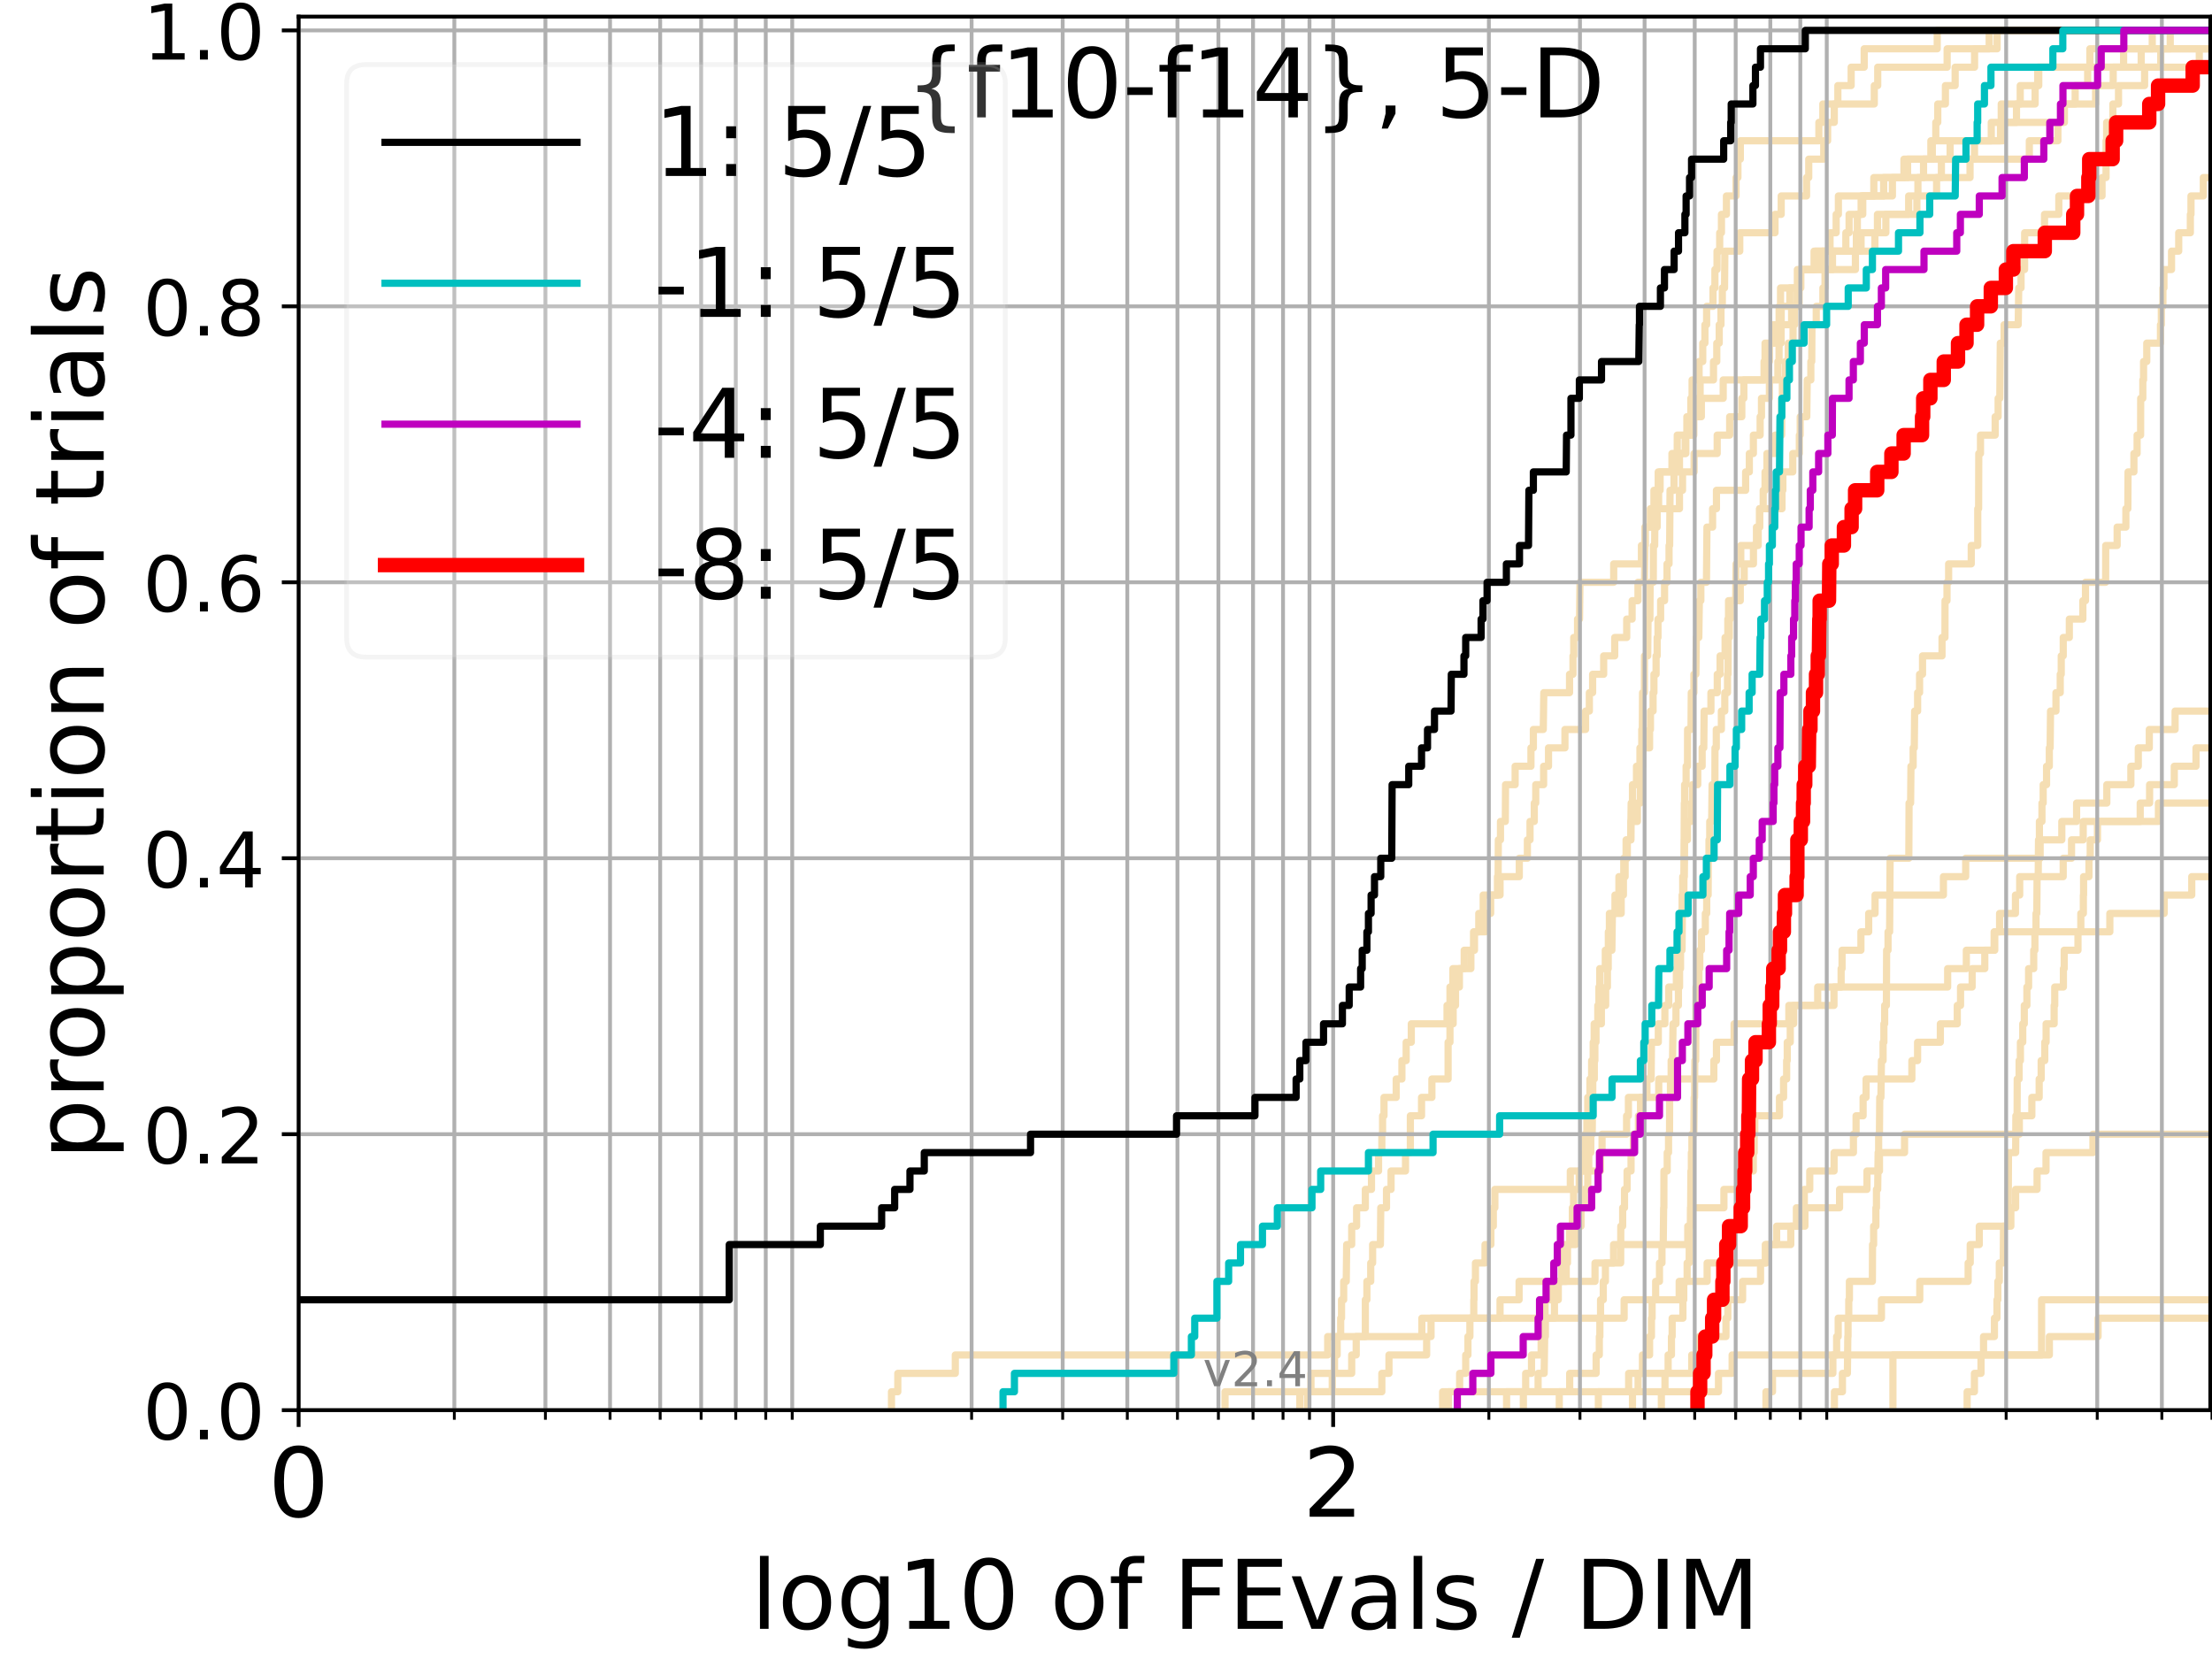 <?xml version="1.0" encoding="utf-8" standalone="no"?>
<!DOCTYPE svg PUBLIC "-//W3C//DTD SVG 1.1//EN"
  "http://www.w3.org/Graphics/SVG/1.1/DTD/svg11.dtd">
<!-- Created with matplotlib (https://matplotlib.org/) -->
<svg height="345.6pt" version="1.1" viewBox="0 0 460.8 345.6" width="460.8pt" xmlns="http://www.w3.org/2000/svg" xmlns:xlink="http://www.w3.org/1999/xlink">
 <defs>
  <style type="text/css">*{stroke-linecap:butt;stroke-linejoin:round;}</style>
 </defs>
 <g id="figure_1">
  <g id="patch_1">
   <path d="M 0 345.6 
L 460.8 345.6 
L 460.8 0 
L 0 0 
z
" style="fill:#ffffff;"/>
  </g>
  <g id="axes_1">
   <g id="patch_2">
    <path d="M 62.208 293.76 
L 460.8 293.76 
L 460.8 3.456 
L 62.208 3.456 
z
" style="fill:#ffffff;"/>
   </g>
   <g id="line2d_1">
    <path clip-path="url(#p3f80db0c02)" d="M 300.529 293.76 
L 300.529 289.928 
L 304.071 289.928 
L 304.071 286.095 
L 305.333 286.095 
L 305.333 282.263 
L 305.798 282.263 
L 305.798 278.43 
L 306.207 278.43 
L 306.207 274.598 
L 307.015 274.598 
L 307.015 270.766 
L 307.065 270.766 
L 307.065 266.933 
L 307.364 266.933 
L 307.364 263.101 
L 309.358 263.101 
L 309.358 259.268 
L 310.58 259.268 
L 310.58 255.436 
L 311.087 255.436 
L 311.087 251.604 
L 311.407 251.604 
L 311.407 247.771 
L 327.127 247.771 
L 327.127 243.939 
L 333.397 243.939 
L 333.397 240.106 
L 333.737 240.106 
L 333.737 236.274 
L 338.849 236.274 
L 338.849 232.442 
L 339.227 232.442 
L 339.227 228.609 
L 345.545 228.609 
L 345.545 224.777 
L 357.022 224.777 
L 357.022 220.944 
L 357.569 220.944 
L 357.569 217.112 
L 361.245 217.112 
L 361.245 213.28 
L 372.648 213.28 
L 372.648 209.447 
L 382.053 209.447 
L 382.053 205.615 
L 405.734 205.615 
L 405.734 201.782 
L 409.624 201.782 
L 409.624 197.95 
L 415.546 197.95 
L 415.546 194.118 
L 439.519 194.118 
L 439.519 190.285 
L 450.833 190.285 
L 450.833 186.453 
L 456.584 186.453 
L 456.584 182.621 
L 456.584 182.621 
L 456.584 182.621 
L 460.8 182.621 
" style="fill:none;stroke:#f5deb3;stroke-linecap:square;stroke-width:1.5;"/>
   </g>
   <g id="line2d_2"/>
   <g id="line2d_3">
    <path clip-path="url(#p3f80db0c02)" d="M 185.711 293.76 
L 185.711 289.928 
L 187.03 289.928 
L 187.03 286.095 
L 199.007 286.095 
L 199.007 282.263 
L 276.585 282.263 
L 276.585 278.43 
L 296.195 278.43 
L 296.195 274.598 
L 338.339 274.598 
L 338.339 270.766 
L 349.806 270.766 
L 349.806 266.933 
L 355.626 266.933 
L 355.626 263.101 
L 367.937 263.101 
L 367.937 259.268 
L 370.106 259.268 
L 370.106 255.436 
L 375.998 255.436 
L 375.998 251.604 
L 383.216 251.604 
L 383.216 247.771 
L 388.925 247.771 
L 388.925 243.939 
L 391.529 243.939 
L 391.529 240.106 
L 396.753 240.106 
L 396.753 236.274 
L 420.662 236.274 
L 420.662 232.442 
L 423.271 232.442 
L 423.271 228.609 
L 424.798 228.609 
L 424.798 224.777 
L 425.213 224.777 
L 425.213 220.944 
L 425.96 220.944 
L 425.96 217.112 
L 426.242 217.112 
L 426.242 213.28 
L 427.916 213.28 
L 427.916 209.447 
L 428.041 209.447 
L 428.041 205.615 
L 429.845 205.615 
L 429.845 201.782 
L 430.012 201.782 
L 430.012 197.95 
L 432.882 197.95 
L 432.882 194.118 
L 433.473 194.118 
L 433.473 190.285 
L 434.003 190.285 
L 434.003 186.453 
L 434.05 186.453 
L 434.05 182.621 
L 435.17 182.621 
L 435.17 178.788 
L 435.428 178.788 
L 435.428 174.956 
L 436.942 174.956 
L 436.942 171.123 
L 445.844 171.123 
L 445.844 167.291 
L 447.802 167.291 
L 447.802 163.459 
L 452.943 163.459 
L 452.943 159.626 
L 457.468 159.626 
L 457.468 155.794 
L 461.8 155.794 
" style="fill:none;stroke:#f5deb3;stroke-linecap:square;stroke-width:1.5;"/>
   </g>
   <g id="line2d_4">
    <path clip-path="url(#p3f80db0c02)" d="M 313.848 293.76 
L 313.848 289.928 
L 320.415 289.928 
L 320.415 286.095 
L 321.676 286.095 
L 321.786 278.43 
L 321.932 278.43 
L 321.932 274.598 
L 323.822 274.598 
L 323.822 270.766 
L 324.619 270.766 
L 324.619 266.933 
L 326.273 266.933 
L 326.273 263.101 
L 326.537 263.101 
L 326.537 259.268 
L 328.222 259.268 
L 328.222 255.436 
L 329.353 255.436 
L 329.353 251.604 
L 330.031 251.604 
L 330.031 247.771 
L 330.76 247.771 
L 330.76 243.939 
L 330.971 243.939 
L 330.971 240.106 
L 331.389 240.106 
L 331.389 236.274 
L 331.685 236.274 
L 331.774 228.609 
L 331.803 228.609 
L 331.803 224.777 
L 332.126 224.777 
L 332.126 220.944 
L 332.243 220.944 
L 332.243 217.112 
L 332.476 217.112 
L 332.476 213.28 
L 333.596 213.28 
L 333.596 209.447 
L 334.495 209.447 
L 334.495 205.615 
L 334.855 205.615 
L 334.855 201.782 
L 335.02 201.782 
L 335.02 197.95 
L 335.784 197.95 
L 335.892 190.285 
L 337.72 190.285 
L 337.72 186.453 
L 338.185 186.453 
L 338.185 182.621 
L 338.543 182.621 
L 338.543 178.788 
L 339 178.788 
L 339 174.956 
L 339.703 174.956 
L 339.802 167.291 
L 340.075 167.291 
L 340.075 163.459 
L 340.907 163.459 
L 340.907 159.626 
L 341.629 159.626 
L 341.629 155.794 
L 342.01 155.794 
L 342.01 151.961 
L 342.128 151.961 
L 342.175 144.297 
L 342.552 144.297 
L 342.575 136.632 
L 343.249 136.632 
L 343.318 128.967 
L 343.708 128.967 
L 343.754 121.302 
L 344.411 121.302 
L 344.434 113.637 
L 344.703 113.637 
L 344.748 105.973 
L 345.523 105.973 
L 345.523 102.14 
L 345.83 102.14 
L 345.83 98.308 
L 348.297 98.308 
L 348.297 94.475 
L 351.189 94.475 
L 351.189 90.643 
L 352.854 90.643 
L 352.854 86.811 
L 354.424 86.811 
L 354.424 82.978 
L 358.976 82.978 
L 358.976 79.146 
L 368.209 79.146 
L 368.209 75.313 
L 368.6 75.313 
L 368.6 71.481 
L 370.093 71.481 
L 370.093 67.649 
L 370.623 67.649 
L 370.623 63.816 
L 370.918 63.816 
L 370.918 59.984 
L 374.424 59.984 
L 374.424 56.151 
L 378.214 56.151 
L 378.214 52.319 
L 387.691 52.319 
L 387.691 48.487 
L 392.859 48.487 
L 392.859 44.654 
L 399.322 44.654 
L 399.322 40.822 
L 399.537 40.822 
L 399.537 36.989 
L 404.429 36.989 
L 404.429 33.157 
L 411.325 33.157 
L 411.325 29.325 
L 414.817 29.325 
L 414.817 25.492 
L 429.714 25.492 
L 429.714 21.66 
L 436.548 21.66 
L 436.548 17.827 
L 440.219 17.827 
L 440.219 13.995 
L 442.385 13.995 
L 442.385 10.163 
L 452.101 10.163 
L 452.101 6.33 
L 452.101 6.33 
L 460.8 6.33 
L 460.8 6.33 
" style="fill:none;stroke:#f5deb3;stroke-linecap:square;stroke-width:1.5;"/>
   </g>
   <g id="line2d_5"/>
   <g id="line2d_6"/>
   <g id="line2d_7">
    <path clip-path="url(#p3f80db0c02)" d="M 346.092 293.76 
L 346.092 289.928 
L 346.845 289.928 
L 346.845 286.095 
L 347.503 286.095 
L 347.503 282.263 
L 348.193 282.263 
L 348.193 278.43 
L 348.339 278.43 
L 348.339 274.598 
L 350.581 274.598 
L 350.581 270.766 
L 350.759 270.766 
L 350.759 266.933 
L 351.461 266.933 
L 351.461 263.101 
L 351.885 263.101 
L 351.923 255.436 
L 352.172 255.436 
L 352.248 243.939 
L 352.343 243.939 
L 352.343 240.106 
L 352.457 240.106 
L 352.457 236.274 
L 352.854 236.274 
L 352.929 228.609 
L 353.004 228.609 
L 353.06 220.944 
L 353.247 220.944 
L 353.302 205.615 
L 353.913 205.615 
L 353.913 201.782 
L 354.096 201.782 
L 354.096 197.95 
L 354.443 197.95 
L 354.443 194.118 
L 355.253 194.118 
L 355.253 190.285 
L 355.538 190.285 
L 355.538 186.453 
L 355.839 186.453 
L 355.874 178.788 
L 356.015 178.788 
L 356.015 174.956 
L 356.172 174.956 
L 356.172 171.123 
L 356.573 171.123 
L 356.66 163.459 
L 357.245 163.459 
L 357.263 155.794 
L 357.535 155.794 
L 357.535 151.961 
L 358.595 151.961 
L 358.595 148.129 
L 359.304 148.129 
L 359.304 144.297 
L 359.874 144.297 
L 359.874 140.464 
L 359.987 140.464 
L 360.019 132.799 
L 360.244 132.799 
L 360.244 128.967 
L 360.469 128.967 
L 360.469 125.135 
L 361.573 125.135 
L 361.651 117.47 
L 362.638 117.47 
L 362.638 113.637 
L 366.26 113.637 
L 366.26 109.805 
L 366.57 109.805 
L 366.57 105.973 
L 371.223 105.973 
L 371.223 102.14 
L 371.401 102.14 
L 371.401 98.308 
L 373.466 98.308 
L 373.466 94.475 
L 374.837 94.475 
L 374.837 90.643 
L 375.013 90.643 
L 375.013 86.811 
L 376.386 86.811 
L 376.476 79.146 
L 377.231 79.146 
L 377.231 75.313 
L 377.42 75.313 
L 377.464 67.649 
L 378.356 67.649 
L 378.356 63.816 
L 379.741 63.816 
L 379.741 59.984 
L 380.183 59.984 
L 380.183 56.151 
L 381.74 56.151 
L 381.74 52.319 
L 384.524 52.319 
L 384.524 48.487 
L 385.198 48.487 
L 385.198 44.654 
L 387.709 44.654 
L 387.709 40.822 
L 390.355 40.822 
L 390.355 36.989 
L 397.389 36.989 
L 397.389 33.157 
L 406.248 33.157 
L 406.248 29.325 
L 417.257 29.325 
L 417.257 25.492 
L 420.071 25.492 
L 420.071 21.66 
L 423.955 21.66 
L 423.955 17.827 
L 424.71 17.827 
L 424.71 13.995 
L 435.361 13.995 
L 435.361 10.163 
L 461.8 10.163 
L 461.8 10.163 
" style="fill:none;stroke:#f5deb3;stroke-linecap:square;stroke-width:1.5;"/>
   </g>
   <g id="line2d_8">
    <path clip-path="url(#p3f80db0c02)" style="fill:none;stroke:#f5deb3;stroke-linecap:square;stroke-width:1.5;"/>
   </g>
   <g id="line2d_9">
    <path clip-path="url(#p3f80db0c02)" d="M 340.075 293.76 
L 340.075 289.928 
L 341.245 289.928 
L 341.245 286.095 
L 342.152 286.095 
L 342.152 282.263 
L 343.64 282.263 
L 343.64 278.43 
L 344.027 278.43 
L 344.027 274.598 
L 344.163 274.598 
L 344.163 270.766 
L 344.904 270.766 
L 344.904 266.933 
L 345.699 266.933 
L 345.699 263.101 
L 346.222 263.101 
L 346.222 259.268 
L 346.481 259.268 
L 346.567 251.604 
L 346.61 251.604 
L 346.631 243.939 
L 347.313 243.939 
L 347.313 240.106 
L 347.587 240.106 
L 347.587 236.274 
L 347.797 236.274 
L 347.818 228.609 
L 347.985 228.609 
L 347.985 224.777 
L 348.131 224.777 
L 348.131 220.944 
L 348.421 220.944 
L 348.525 213.28 
L 349.139 213.28 
L 349.139 209.447 
L 349.645 209.447 
L 349.645 205.615 
L 349.886 205.615 
L 349.886 201.782 
L 350.086 201.782 
L 350.086 197.95 
L 350.404 197.95 
L 350.502 186.453 
L 350.778 186.453 
L 350.876 167.291 
L 350.935 167.291 
L 350.935 163.459 
L 351.248 163.459 
L 351.248 159.626 
L 351.538 159.626 
L 351.558 151.961 
L 352.267 151.961 
L 352.324 144.297 
L 352.872 144.297 
L 352.872 140.464 
L 353.284 140.464 
L 353.377 132.799 
L 353.894 132.799 
L 354.004 125.135 
L 354.315 125.135 
L 354.315 121.302 
L 355.485 121.302 
L 355.591 109.805 
L 356.764 109.805 
L 356.764 105.973 
L 357.569 105.973 
L 357.569 102.14 
L 363.648 102.14 
L 363.648 98.308 
L 364.418 98.308 
L 364.418 94.475 
L 365.262 94.475 
L 365.262 90.643 
L 366.668 90.643 
L 366.668 86.811 
L 366.947 86.811 
L 366.947 82.978 
L 368.6 82.978 
L 368.6 79.146 
L 370.365 79.146 
L 370.365 75.313 
L 370.61 75.313 
L 370.61 71.481 
L 371.032 71.481 
L 371.032 67.649 
L 373.223 67.649 
L 373.223 63.816 
L 374.377 63.816 
L 374.377 59.984 
L 375.142 59.984 
L 375.142 56.151 
L 377.907 56.151 
L 377.907 52.319 
L 386.717 52.319 
L 386.717 48.487 
L 386.917 48.487 
L 386.917 44.654 
L 388.047 44.654 
L 388.047 40.822 
L 394.222 40.822 
L 394.222 36.989 
L 400.708 36.989 
L 400.708 33.157 
L 402.237 33.157 
L 402.237 29.325 
L 403.26 29.325 
L 403.26 25.492 
L 403.674 25.492 
L 403.674 21.66 
L 405.265 21.66 
L 405.265 17.827 
L 407.293 17.827 
L 407.293 13.995 
L 411.341 13.995 
L 411.341 10.163 
L 414.385 10.163 
L 414.385 6.33 
L 414.385 6.33 
L 460.8 6.33 
L 460.8 6.33 
" style="fill:none;stroke:#f5deb3;stroke-linecap:square;stroke-width:1.5;"/>
   </g>
   <g id="line2d_10">
    <path clip-path="url(#p3f80db0c02)" style="fill:none;stroke:#f5deb3;stroke-linecap:square;stroke-width:1.5;"/>
   </g>
   <g id="line2d_11">
    <path clip-path="url(#p3f80db0c02)" style="fill:none;stroke:#f5deb3;stroke-linecap:square;stroke-width:1.5;"/>
   </g>
   <g id="line2d_12">
    <path clip-path="url(#p3f80db0c02)" d="M 301.721 293.76 
L 301.721 289.928 
L 357.992 289.928 
L 357.992 286.095 
L 360.834 286.095 
L 360.834 282.263 
L 426.919 282.263 
L 426.919 278.43 
L 437.064 278.43 
L 437.064 274.598 
L 461.8 274.598 
" style="fill:none;stroke:#f5deb3;stroke-linecap:square;stroke-width:1.5;"/>
   </g>
   <g id="line2d_13"/>
   <g id="line2d_14">
    <path clip-path="url(#p3f80db0c02)" d="M 332.967 293.76 
L 332.967 289.928 
L 339.278 289.928 
L 339.278 286.095 
L 352.419 286.095 
L 352.419 282.263 
L 354.004 282.263 
L 354.004 278.43 
L 359.549 278.43 
L 359.549 274.598 
L 359.938 274.598 
L 359.938 270.766 
L 363.017 270.766 
L 363.017 266.933 
L 366.751 266.933 
L 366.751 263.101 
L 367.746 263.101 
L 367.746 259.268 
L 373.053 259.268 
L 373.053 255.436 
L 374.222 255.436 
L 374.222 251.604 
L 375.871 251.604 
L 375.871 247.771 
L 377.007 247.771 
L 377.007 243.939 
L 382.073 243.939 
L 382.073 240.106 
L 386.102 240.106 
L 386.102 236.274 
L 386.653 236.274 
L 386.653 232.442 
L 388.118 232.442 
L 388.118 228.609 
L 388.742 228.609 
L 388.742 224.777 
L 398.28 224.777 
L 398.28 220.944 
L 399.468 220.944 
L 399.468 217.112 
L 404.21 217.112 
L 404.21 213.28 
L 407.737 213.28 
L 407.737 209.447 
L 408.418 209.447 
L 408.418 205.615 
L 410.832 205.615 
L 410.832 201.782 
L 413.468 201.782 
L 413.468 197.95 
L 415.413 197.95 
L 415.413 194.118 
L 416.55 194.118 
L 416.55 190.285 
L 419.856 190.285 
L 419.856 186.453 
L 420.741 186.453 
L 420.741 182.621 
L 429.805 182.621 
L 429.805 178.788 
L 431.537 178.788 
L 431.537 174.956 
L 433.97 174.956 
L 433.97 171.123 
L 449.639 171.123 
L 449.639 167.291 
L 461.8 167.291 
" style="fill:none;stroke:#f5deb3;stroke-linecap:square;stroke-width:1.5;"/>
   </g>
   <g id="line2d_15"/>
   <g id="line2d_16"/>
   <g id="line2d_17">
    <path clip-path="url(#p3f80db0c02)" d="M 409.791 293.76 
L 409.791 289.928 
L 411.309 289.928 
L 411.309 286.095 
L 412.679 286.095 
L 412.679 282.263 
L 413.21 282.263 
L 413.21 278.43 
L 415.477 278.43 
L 415.477 274.598 
L 416.007 274.598 
L 416.007 270.766 
L 416.187 270.766 
L 416.187 266.933 
L 416.492 266.933 
L 416.492 263.101 
L 417.31 263.101 
L 417.367 255.436 
L 418.337 255.436 
L 418.406 240.106 
L 419.897 240.106 
L 419.946 232.442 
L 420.201 232.442 
L 420.223 224.777 
L 420.618 224.777 
L 420.618 220.944 
L 420.891 220.944 
L 420.891 217.112 
L 421.376 217.112 
L 421.376 213.28 
L 421.696 213.28 
L 421.696 209.447 
L 422.241 209.447 
L 422.241 205.615 
L 422.594 205.615 
L 422.594 201.782 
L 423.662 201.782 
L 423.662 197.95 
L 423.909 197.95 
L 423.909 194.118 
L 424.139 194.118 
L 424.139 190.285 
L 424.303 190.285 
L 424.364 182.621 
L 424.596 182.621 
L 424.661 174.956 
L 424.847 174.956 
L 424.847 171.123 
L 425.377 171.123 
L 425.377 167.291 
L 425.631 167.291 
L 425.631 163.459 
L 426.336 163.459 
L 426.336 159.626 
L 426.911 159.626 
L 426.911 155.794 
L 427.081 155.794 
L 427.162 148.129 
L 428.296 148.129 
L 428.296 144.297 
L 429.184 144.297 
L 429.184 140.464 
L 429.393 140.464 
L 429.393 136.632 
L 429.812 136.632 
L 429.812 132.799 
L 431.08 132.799 
L 431.08 128.967 
L 433.897 128.967 
L 433.897 125.135 
L 434.446 125.135 
L 434.446 121.302 
L 438.641 121.302 
L 438.659 113.637 
L 441.04 113.637 
L 441.04 109.805 
L 442.86 109.805 
L 442.86 105.973 
L 443.27 105.973 
L 443.311 98.308 
L 444.532 98.308 
L 444.532 94.475 
L 445.198 94.475 
L 445.198 90.643 
L 445.929 90.643 
L 445.944 82.978 
L 446.39 82.978 
L 446.39 79.146 
L 446.542 79.146 
L 446.542 75.313 
L 447.21 75.313 
L 447.21 71.481 
L 450.064 71.481 
L 450.064 67.649 
L 450.245 67.649 
L 450.245 63.816 
L 450.575 63.816 
L 450.575 59.984 
L 450.786 59.984 
L 450.786 56.151 
L 452.371 56.151 
L 452.371 52.319 
L 453.866 52.319 
L 453.866 48.487 
L 456.29 48.487 
L 456.29 44.654 
L 456.424 44.654 
L 456.424 40.822 
L 458.991 40.822 
L 458.991 36.989 
L 461.8 36.989 
L 461.8 36.989 
" style="fill:none;stroke:#f5deb3;stroke-linecap:square;stroke-width:1.5;"/>
   </g>
   <g id="line2d_18">
    <path clip-path="url(#p3f80db0c02)" d="M 255.2 293.76 
L 255.2 289.928 
L 287.864 289.928 
L 287.864 286.095 
L 289.348 286.095 
L 289.348 282.263 
L 297.194 282.263 
L 297.194 278.43 
L 298.111 278.43 
L 298.111 274.598 
L 312.488 274.598 
L 312.488 270.766 
L 316.456 270.766 
L 316.456 266.933 
L 332.272 266.933 
L 332.272 263.101 
L 336.135 263.101 
L 336.135 259.268 
L 351.596 259.268 
L 351.596 255.436 
L 352.191 255.436 
L 352.191 251.604 
L 359.124 251.604 
L 359.124 247.771 
L 363.409 247.771 
L 363.409 243.939 
L 365.247 243.939 
L 365.247 240.106 
L 365.434 240.106 
L 365.434 236.274 
L 365.549 236.274 
L 365.549 232.442 
L 370.7 232.442 
L 370.7 228.609 
L 371.552 228.609 
L 371.552 224.777 
L 372.191 224.777 
L 372.191 220.944 
L 372.315 220.944 
L 372.315 217.112 
L 372.943 217.112 
L 372.943 213.28 
L 373.647 213.28 
L 373.647 209.447 
L 378.66 209.447 
L 378.66 205.615 
L 383.54 205.615 
L 383.54 201.782 
L 383.734 201.782 
L 383.734 197.95 
L 387.664 197.95 
L 387.664 194.118 
L 389.28 194.118 
L 389.28 190.285 
L 390.607 190.285 
L 390.607 186.453 
L 404.852 186.453 
L 404.852 182.621 
L 409.49 182.621 
L 409.49 178.788 
L 425 178.788 
L 425 174.956 
L 429.514 174.956 
L 429.514 171.123 
L 432.595 171.123 
L 432.595 167.291 
L 438.89 167.291 
L 438.89 163.459 
L 443.9 163.459 
L 443.9 159.626 
L 445.445 159.626 
L 445.445 155.794 
L 447.738 155.794 
L 447.738 151.961 
L 453.115 151.961 
L 453.115 148.129 
L 461.8 148.129 
" style="fill:none;stroke:#f5deb3;stroke-linecap:square;stroke-width:1.5;"/>
   </g>
   <g id="line2d_19">
    <path clip-path="url(#p3f80db0c02)" style="fill:none;stroke:#f5deb3;stroke-linecap:square;stroke-width:1.5;"/>
   </g>
   <g id="line2d_20">
    <path clip-path="url(#p3f80db0c02)" d="M 272.374 293.76 
L 272.374 289.928 
L 277.535 289.928 
L 277.535 286.095 
L 281.583 286.095 
L 281.583 282.263 
L 282.522 282.263 
L 282.522 278.43 
L 284.425 278.43 
L 284.425 270.766 
L 284.749 270.766 
L 284.749 266.933 
L 285.547 266.933 
L 285.547 263.101 
L 285.941 263.101 
L 285.941 259.268 
L 287.562 259.268 
L 287.638 251.604 
L 288.834 251.604 
L 288.834 247.771 
L 289.784 247.771 
L 289.784 243.939 
L 292.795 243.939 
L 292.795 240.106 
L 293.802 240.106 
L 293.802 232.442 
L 296.132 232.442 
L 296.132 228.609 
L 298.292 228.609 
L 298.292 224.777 
L 301.665 224.777 
L 301.665 217.112 
L 302.056 217.112 
L 302.056 213.28 
L 302.719 213.28 
L 302.719 209.447 
L 303.211 209.447 
L 303.211 205.615 
L 304.018 205.615 
L 304.018 201.782 
L 306.41 201.782 
L 306.41 197.95 
L 307.165 197.95 
L 307.165 194.118 
L 308.054 194.118 
L 308.054 190.285 
L 308.975 190.285 
L 308.975 186.453 
L 311.951 186.453 
L 311.951 182.621 
L 312.086 182.621 
L 312.13 174.956 
L 312.577 174.956 
L 312.577 171.123 
L 313.588 171.123 
L 313.632 163.459 
L 315.631 163.459 
L 315.631 159.626 
L 318.926 159.626 
L 318.926 155.794 
L 319.428 155.794 
L 319.428 151.961 
L 321.493 151.961 
L 321.603 144.297 
L 326.964 144.297 
L 326.964 140.464 
L 327.678 140.464 
L 327.678 136.632 
L 327.838 136.632 
L 327.838 132.799 
L 328.633 132.799 
L 328.633 128.967 
L 329.042 128.967 
L 329.135 121.302 
L 336.162 121.302 
L 336.162 117.47 
L 341.939 117.47 
L 341.939 113.637 
L 342.668 113.637 
L 342.668 109.805 
L 345.215 109.805 
L 345.215 105.973 
L 349.866 105.973 
L 349.866 102.14 
L 350.502 102.14 
L 350.502 98.308 
L 352.91 98.308 
L 352.91 94.475 
L 357.722 94.475 
L 357.722 90.643 
L 360.325 90.643 
L 360.325 86.811 
L 362.851 86.811 
L 362.851 82.978 
L 363.274 82.978 
L 363.274 79.146 
L 367.486 79.146 
L 367.486 75.313 
L 367.692 75.313 
L 367.692 71.481 
L 369.412 71.481 
L 369.412 67.649 
L 371.058 67.649 
L 371.058 63.816 
L 372.857 63.816 
L 372.857 59.984 
L 374.884 59.984 
L 374.884 56.151 
L 386.516 56.151 
L 386.516 52.319 
L 390.573 52.319 
L 390.573 48.487 
L 391.108 48.487 
L 391.108 44.654 
L 397.606 44.654 
L 397.606 40.822 
L 403.426 40.822 
L 403.426 36.989 
L 410.394 36.989 
L 410.394 33.157 
L 422.746 33.157 
L 422.746 29.325 
L 428.699 29.325 
L 428.699 25.492 
L 430.051 25.492 
L 430.051 21.66 
L 432.297 21.66 
L 432.297 17.827 
L 434.901 17.827 
L 434.901 13.995 
L 458.153 13.995 
L 458.153 10.163 
L 461.8 10.163 
L 461.8 10.163 
" style="fill:none;stroke:#f5deb3;stroke-linecap:square;stroke-width:1.5;"/>
   </g>
   <g id="line2d_21"/>
   <g id="line2d_22">
    <path clip-path="url(#p3f80db0c02)" d="M 270.773 293.76 
L 270.773 289.928 
L 273.102 289.928 
L 273.102 286.095 
L 278.002 286.095 
L 278.002 282.263 
L 278.557 282.263 
L 278.557 278.43 
L 279.287 278.43 
L 279.287 274.598 
L 279.467 274.598 
L 279.467 270.766 
L 279.916 270.766 
L 279.916 266.933 
L 280.449 266.933 
L 280.537 259.268 
L 281.583 259.268 
L 281.583 255.436 
L 282.606 255.436 
L 282.606 251.604 
L 284.425 251.604 
L 284.425 247.771 
L 285.705 247.771 
L 285.705 243.939 
L 287.181 243.939 
L 287.181 240.106 
L 287.864 240.106 
L 287.864 236.274 
L 288.015 236.274 
L 288.015 232.442 
L 288.314 232.442 
L 288.314 228.609 
L 290.856 228.609 
L 290.856 224.777 
L 292.043 224.777 
L 292.043 220.944 
L 292.931 220.944 
L 292.931 217.112 
L 294 217.112 
L 294 213.28 
L 301.44 213.28 
L 301.44 209.447 
L 302.056 209.447 
L 302.056 205.615 
L 302.665 205.615 
L 302.665 201.782 
L 305.021 201.782 
L 305.021 197.95 
L 306.965 197.95 
L 306.965 194.118 
L 309.405 194.118 
L 309.405 190.285 
L 310.533 190.285 
L 310.533 186.453 
L 312.488 186.453 
L 312.488 182.621 
L 316.497 182.621 
L 316.497 178.788 
L 318.183 178.788 
L 318.183 174.956 
L 318.732 174.956 
L 318.732 171.123 
L 319.619 171.123 
L 319.619 167.291 
L 319.924 167.291 
L 319.924 163.459 
L 321.566 163.459 
L 321.566 159.626 
L 322.582 159.626 
L 322.582 155.794 
L 326.007 155.794 
L 326.007 151.961 
L 330.306 151.961 
L 330.306 148.129 
L 331.091 148.129 
L 331.091 144.297 
L 331.774 144.297 
L 331.774 140.464 
L 334.075 140.464 
L 334.075 136.632 
L 336.376 136.632 
L 336.376 132.799 
L 338.874 132.799 
L 338.874 128.967 
L 340 128.967 
L 340 125.135 
L 341.221 125.135 
L 341.221 121.302 
L 342.575 121.302 
L 342.668 113.637 
L 342.739 113.637 
L 342.739 109.805 
L 343.8 109.805 
L 343.8 105.973 
L 344.546 105.973 
L 344.546 102.14 
L 345.435 102.14 
L 345.435 98.308 
L 349.382 98.308 
L 349.403 90.643 
L 352.248 90.643 
L 352.248 86.811 
L 353.636 86.811 
L 353.636 82.978 
L 354.169 82.978 
L 354.169 79.146 
L 356.954 79.146 
L 356.954 75.313 
L 357.637 75.313 
L 357.637 71.481 
L 358.144 71.481 
L 358.144 67.649 
L 358.511 67.649 
L 358.511 63.816 
L 358.794 63.816 
L 358.794 59.984 
L 359.255 59.984 
L 359.321 52.319 
L 362.424 52.319 
L 362.424 48.487 
L 369.767 48.487 
L 369.767 44.654 
L 371.058 44.654 
L 371.058 40.822 
L 376.34 40.822 
L 376.34 36.989 
L 376.793 36.989 
L 376.793 33.157 
L 379.92 33.157 
L 379.92 29.325 
L 380.725 29.325 
L 380.725 25.492 
L 382.113 25.492 
L 382.113 21.66 
L 390.447 21.66 
L 390.447 17.827 
L 391.166 17.827 
L 391.166 13.995 
L 405.625 13.995 
L 405.625 10.163 
L 416.036 10.163 
L 416.036 6.33 
L 416.036 6.33 
L 460.8 6.33 
L 460.8 6.33 
" style="fill:none;stroke:#f5deb3;stroke-linecap:square;stroke-width:1.5;"/>
   </g>
   <g id="line2d_23">
    <path clip-path="url(#p3f80db0c02)" style="fill:none;stroke:#f5deb3;stroke-linecap:square;stroke-width:1.5;"/>
   </g>
   <g id="line2d_24">
    <path clip-path="url(#p3f80db0c02)" d="M 324.824 293.76 
L 324.824 289.928 
L 326.997 289.928 
L 326.997 286.095 
L 332.505 286.095 
L 332.505 282.263 
L 333.168 282.263 
L 333.168 278.43 
L 333.283 278.43 
L 333.283 274.598 
L 333.425 274.598 
L 333.425 270.766 
L 333.991 270.766 
L 333.991 266.933 
L 334.439 266.933 
L 334.439 263.101 
L 337.616 263.101 
L 337.642 255.436 
L 338.03 255.436 
L 338.03 251.604 
L 338.416 251.604 
L 338.416 247.771 
L 338.95 247.771 
L 338.95 243.939 
L 339.777 243.939 
L 339.777 240.106 
L 340.247 240.106 
L 340.247 236.274 
L 341.317 236.274 
L 341.317 232.442 
L 341.748 232.442 
L 341.748 228.609 
L 343.087 228.609 
L 343.087 224.777 
L 343.959 224.777 
L 344.027 217.112 
L 345.457 217.112 
L 345.457 213.28 
L 346.824 213.28 
L 346.824 209.447 
L 347.63 209.447 
L 347.63 205.615 
L 349.22 205.615 
L 349.22 201.782 
L 349.423 201.782 
L 349.524 194.118 
L 349.826 194.118 
L 349.826 190.285 
L 350.423 190.285 
L 350.423 186.453 
L 350.542 186.453 
L 350.542 182.621 
L 350.857 182.621 
L 350.935 174.956 
L 351.538 174.956 
L 351.538 171.123 
L 352.286 171.123 
L 352.286 167.291 
L 352.552 167.291 
L 352.552 163.459 
L 353.673 163.459 
L 353.673 159.626 
L 354.588 159.626 
L 354.588 155.794 
L 354.93 155.794 
L 355.002 148.129 
L 356.417 148.129 
L 356.417 144.297 
L 357.739 144.297 
L 357.739 140.464 
L 358.328 140.464 
L 358.328 136.632 
L 359.37 136.632 
L 359.37 132.799 
L 359.938 132.799 
L 359.938 128.967 
L 360.084 128.967 
L 360.084 125.135 
L 362.531 125.135 
L 362.531 121.302 
L 363.349 121.302 
L 363.349 117.47 
L 365.276 117.47 
L 365.276 113.637 
L 365.906 113.637 
L 365.906 109.805 
L 366.556 109.805 
L 366.556 105.973 
L 367.307 105.973 
L 367.307 102.14 
L 367.692 102.14 
L 367.692 98.308 
L 368.087 98.308 
L 368.087 94.475 
L 369.767 94.475 
L 369.767 90.643 
L 371.147 90.643 
L 371.185 82.978 
L 371.299 82.978 
L 371.299 79.146 
L 371.916 79.146 
L 371.916 75.313 
L 372.537 75.313 
L 372.537 71.481 
L 373.526 71.481 
L 373.526 67.649 
L 373.84 67.649 
L 373.84 63.816 
L 374.79 63.816 
L 374.79 59.984 
L 374.908 59.984 
L 374.908 56.151 
L 379.688 56.151 
L 379.688 52.319 
L 381.23 52.319 
L 381.23 48.487 
L 382.504 48.487 
L 382.504 44.654 
L 382.97 44.654 
L 382.97 40.822 
L 392.401 40.822 
L 392.401 36.989 
L 396.628 36.989 
L 396.628 33.157 
L 402.537 33.157 
L 402.537 29.325 
L 416.737 29.325 
L 416.737 25.492 
L 416.895 25.492 
L 416.895 21.66 
L 420.847 21.66 
L 420.847 17.827 
L 424.495 17.827 
L 424.495 13.995 
L 446.052 13.995 
L 446.052 10.163 
L 448.352 10.163 
L 448.352 6.33 
L 448.352 6.33 
L 460.8 6.33 
L 460.8 6.33 
" style="fill:none;stroke:#f5deb3;stroke-linecap:square;stroke-width:1.5;"/>
   </g>
   <g id="line2d_25"/>
   <g id="line2d_26">
    <path clip-path="url(#p3f80db0c02)" d="M 382.143 293.76 
L 382.143 289.928 
L 383.812 289.928 
L 383.812 286.095 
L 384.848 286.095 
L 384.933 278.43 
L 384.98 278.43 
L 384.98 274.598 
L 385.132 274.598 
L 385.132 270.766 
L 385.263 270.766 
L 385.263 266.933 
L 390.05 266.933 
L 390.084 259.268 
L 390.312 259.268 
L 390.312 255.436 
L 390.783 255.436 
L 390.783 251.604 
L 390.9 251.604 
L 390.9 247.771 
L 391.157 247.771 
L 391.248 240.106 
L 391.356 240.106 
L 391.356 236.274 
L 391.521 236.274 
L 391.586 228.609 
L 391.832 228.609 
L 391.938 220.944 
L 392.28 220.944 
L 392.28 217.112 
L 392.449 217.112 
L 392.449 213.28 
L 392.61 213.28 
L 392.61 209.447 
L 392.97 209.447 
L 393.018 197.95 
L 393.312 197.95 
L 393.312 194.118 
L 393.643 194.118 
L 393.746 178.788 
L 397.642 178.788 
L 397.693 167.291 
L 398.016 167.291 
L 398.087 159.626 
L 398.543 159.626 
L 398.543 155.794 
L 398.783 155.794 
L 398.853 148.129 
L 399.475 148.129 
L 399.475 144.297 
L 399.883 144.297 
L 399.883 140.464 
L 400.498 140.464 
L 400.498 136.632 
L 404.56 136.632 
L 404.56 132.799 
L 405.173 132.799 
L 405.185 125.135 
L 405.595 125.135 
L 405.595 121.302 
L 405.934 121.302 
L 405.934 117.47 
L 410.646 117.47 
L 410.646 113.637 
L 411.999 113.637 
L 412.004 105.973 
L 412.179 105.973 
L 412.216 94.475 
L 412.574 94.475 
L 412.574 90.643 
L 415.63 90.643 
L 415.63 86.811 
L 416.245 86.811 
L 416.245 82.978 
L 416.598 82.978 
L 416.699 71.481 
L 417.489 71.481 
L 417.489 67.649 
L 420.427 67.649 
L 420.538 59.984 
L 421.022 59.984 
L 421.022 56.151 
L 421.757 56.151 
L 421.774 48.487 
L 425.912 48.487 
L 425.912 44.654 
L 428.889 44.654 
L 428.889 40.822 
L 437.892 40.822 
L 437.892 36.989 
L 438.725 36.989 
L 438.734 29.325 
L 438.854 29.325 
L 438.854 25.492 
L 440.152 25.492 
L 440.152 21.66 
L 441.327 21.66 
L 441.327 17.827 
L 446.76 17.827 
L 446.76 13.995 
L 450.126 13.995 
L 450.126 10.163 
L 461.8 10.163 
L 461.8 10.163 
" style="fill:none;stroke:#f5deb3;stroke-linecap:square;stroke-width:1.5;"/>
   </g>
   <g id="line2d_27">
    <path clip-path="url(#p3f80db0c02)" d="M 367.883 293.76 
L 367.883 289.928 
L 369.24 289.928 
L 369.24 286.095 
L 381.821 286.095 
L 381.821 282.263 
L 382.603 282.263 
L 382.603 278.43 
L 382.931 278.43 
L 382.931 274.598 
L 391.938 274.598 
L 391.938 270.766 
L 399.924 270.766 
L 399.924 266.933 
L 410.002 266.933 
L 410.002 263.101 
L 410.433 263.101 
L 410.433 259.268 
L 412.322 259.268 
L 412.322 255.436 
L 418.899 255.436 
L 418.899 251.604 
L 419.892 251.604 
L 419.892 247.771 
L 424.36 247.771 
L 424.36 243.939 
L 426.223 243.939 
L 426.223 240.106 
L 435.995 240.106 
L 435.995 236.274 
L 461.8 236.274 
" style="fill:none;stroke:#f5deb3;stroke-linecap:square;stroke-width:1.5;"/>
   </g>
   <g id="line2d_28">
    <path clip-path="url(#p3f80db0c02)" d="M 317.347 293.76 
L 317.347 289.928 
L 317.827 289.928 
L 317.827 286.095 
L 319.042 286.095 
L 319.042 282.263 
L 321.05 282.263 
L 321.05 278.43 
L 321.383 278.43 
L 321.383 274.598 
L 321.859 274.598 
L 321.859 270.766 
L 323.471 270.766 
L 323.471 266.933 
L 325.335 266.933 
L 325.335 263.101 
L 325.504 263.101 
L 325.504 259.268 
L 326.964 259.268 
L 326.964 255.436 
L 327.549 255.436 
L 327.549 251.604 
L 327.806 251.604 
L 327.806 247.771 
L 328.979 247.771 
L 328.979 243.939 
L 330.031 243.939 
L 330.031 240.106 
L 330.215 240.106 
L 330.215 236.274 
L 330.579 236.274 
L 330.579 232.442 
L 330.76 232.442 
L 330.76 228.609 
L 331.21 228.609 
L 331.21 224.777 
L 331.567 224.777 
L 331.567 220.944 
L 331.892 220.944 
L 331.892 217.112 
L 332.097 217.112 
L 332.097 213.28 
L 332.852 213.28 
L 332.852 209.447 
L 333.082 209.447 
L 333.082 205.615 
L 333.254 205.615 
L 333.254 201.782 
L 334.411 201.782 
L 334.411 197.95 
L 335.048 197.95 
L 335.048 194.118 
L 335.267 194.118 
L 335.267 190.285 
L 336.429 190.285 
L 336.429 186.453 
L 337.25 186.453 
L 337.25 182.621 
L 338.262 182.621 
L 338.262 178.788 
L 338.747 178.788 
L 338.747 174.956 
L 339.752 174.956 
L 339.752 171.123 
L 341.1 171.123 
L 341.1 167.291 
L 341.701 167.291 
L 341.701 163.459 
L 341.986 163.459 
L 341.986 159.626 
L 342.199 159.626 
L 342.199 155.794 
L 343.64 155.794 
L 343.64 151.961 
L 343.822 151.961 
L 343.822 148.129 
L 344.366 148.129 
L 344.366 144.297 
L 344.546 144.297 
L 344.546 140.464 
L 344.993 140.464 
L 344.993 136.632 
L 345.215 136.632 
L 345.215 132.799 
L 345.391 132.799 
L 345.391 128.967 
L 345.939 128.967 
L 345.939 125.135 
L 346.76 125.135 
L 346.76 121.302 
L 347.271 121.302 
L 347.271 117.47 
L 347.693 117.47 
L 347.693 113.637 
L 347.818 113.637 
L 347.902 102.14 
L 348.73 102.14 
L 348.73 98.308 
L 349.866 98.308 
L 349.866 94.475 
L 351.053 94.475 
L 351.053 90.643 
L 351.403 90.643 
L 351.403 86.811 
L 352.229 86.811 
L 352.229 82.978 
L 352.495 82.978 
L 352.495 79.146 
L 353.949 79.146 
L 353.949 75.313 
L 354.714 75.313 
L 354.714 71.481 
L 355.164 71.481 
L 355.164 67.649 
L 355.52 67.649 
L 355.52 63.816 
L 356.85 63.816 
L 356.85 59.984 
L 357.245 59.984 
L 357.245 56.151 
L 357.688 56.151 
L 357.688 52.319 
L 358.244 52.319 
L 358.244 48.487 
L 358.611 48.487 
L 358.611 44.654 
L 359.647 44.654 
L 359.647 40.822 
L 361.651 40.822 
L 361.651 36.989 
L 362.039 36.989 
L 362.039 33.157 
L 362.546 33.157 
L 362.546 29.325 
L 378.908 29.325 
L 378.908 25.492 
L 379.73 25.492 
L 379.73 21.66 
L 382.861 21.66 
L 382.861 17.827 
L 385.629 17.827 
L 385.629 13.995 
L 388.347 13.995 
L 388.347 10.163 
L 403.56 10.163 
L 403.56 6.33 
L 403.56 6.33 
L 460.8 6.33 
L 460.8 6.33 
" style="fill:none;stroke:#f5deb3;stroke-linecap:square;stroke-width:1.5;"/>
   </g>
   <g id="line2d_29">
    <path clip-path="url(#p3f80db0c02)" d="M 394.33 293.76 
L 394.33 289.928 
L 394.33 289.928 
L 394.33 286.095 
L 394.33 286.095 
L 394.33 282.263 
L 425.301 282.263 
L 425.301 278.43 
L 425.301 278.43 
L 425.301 274.598 
L 425.301 274.598 
L 425.301 270.766 
L 425.301 270.766 
L 425.301 270.766 
L 460.8 270.766 
" style="fill:none;stroke:#f5deb3;stroke-linecap:square;stroke-width:1.5;"/>
   </g>
   <g id="line2d_30"/>
   <g id="matplotlib.axis_1">
    <g id="xtick_1">
     <g id="line2d_31">
      <path clip-path="url(#p3f80db0c02)" d="M 62.208 293.76 
L 62.208 3.456 
" style="fill:none;stroke:#b0b0b0;stroke-linecap:square;stroke-width:0.8;"/>
     </g>
     <g id="line2d_32">
      <defs>
       <path d="M 0 0 
L 0 3.5 
" id="me5ae23fc55" style="stroke:#000000;stroke-width:0.8;"/>
      </defs>
      <g>
       <use style="stroke:#000000;stroke-width:0.8;" x="62.208" xlink:href="#me5ae23fc55" y="293.76"/>
      </g>
     </g>
     <g id="text_1">
      <!-- 0 -->
      <g transform="translate(55.846 315.957)scale(0.2 -0.2)">
       <defs>
        <path d="M 31.781 66.406 
Q 24.172 66.406 20.328 58.906 
Q 16.5 51.422 16.5 36.375 
Q 16.5 21.391 20.328 13.891 
Q 24.172 6.391 31.781 6.391 
Q 39.453 6.391 43.281 13.891 
Q 47.125 21.391 47.125 36.375 
Q 47.125 51.422 43.281 58.906 
Q 39.453 66.406 31.781 66.406 
z
M 31.781 74.219 
Q 44.047 74.219 50.516 64.516 
Q 56.984 54.828 56.984 36.375 
Q 56.984 17.969 50.516 8.266 
Q 44.047 -1.422 31.781 -1.422 
Q 19.531 -1.422 13.062 8.266 
Q 6.594 17.969 6.594 36.375 
Q 6.594 54.828 13.062 64.516 
Q 19.531 74.219 31.781 74.219 
z
" id="DejaVuSans-48"/>
       </defs>
       <use xlink:href="#DejaVuSans-48"/>
      </g>
     </g>
    </g>
    <g id="xtick_2">
     <g id="line2d_33">
      <path clip-path="url(#p3f80db0c02)" d="M 277.722 293.76 
L 277.722 3.456 
" style="fill:none;stroke:#b0b0b0;stroke-linecap:square;stroke-width:0.8;"/>
     </g>
     <g id="line2d_34">
      <g>
       <use style="stroke:#000000;stroke-width:0.8;" x="277.722" xlink:href="#me5ae23fc55" y="293.76"/>
      </g>
     </g>
     <g id="text_2">
      <!-- 2 -->
      <g transform="translate(271.36 315.957)scale(0.2 -0.2)">
       <defs>
        <path d="M 19.188 8.297 
L 53.609 8.297 
L 53.609 0 
L 7.328 0 
L 7.328 8.297 
Q 12.938 14.109 22.625 23.891 
Q 32.328 33.688 34.812 36.531 
Q 39.547 41.844 41.422 45.531 
Q 43.312 49.219 43.312 52.781 
Q 43.312 58.594 39.234 62.25 
Q 35.156 65.922 28.609 65.922 
Q 23.969 65.922 18.812 64.312 
Q 13.672 62.703 7.812 59.422 
L 7.812 69.391 
Q 13.766 71.781 18.938 73 
Q 24.125 74.219 28.422 74.219 
Q 39.75 74.219 46.484 68.547 
Q 53.219 62.891 53.219 53.422 
Q 53.219 48.922 51.531 44.891 
Q 49.859 40.875 45.406 35.406 
Q 44.188 33.984 37.641 27.219 
Q 31.109 20.453 19.188 8.297 
z
" id="DejaVuSans-50"/>
       </defs>
       <use xlink:href="#DejaVuSans-50"/>
      </g>
     </g>
    </g>
    <g id="xtick_3">
     <g id="line2d_35">
      <path clip-path="url(#p3f80db0c02)" d="M 94.646 293.76 
L 94.646 3.456 
" style="fill:none;stroke:#b0b0b0;stroke-linecap:square;stroke-width:0.8;"/>
     </g>
     <g id="line2d_36">
      <defs>
       <path d="M 0 0 
L 0 2 
" id="m684a200251" style="stroke:#000000;stroke-width:0.6;"/>
      </defs>
      <g>
       <use style="stroke:#000000;stroke-width:0.6;" x="94.646" xlink:href="#m684a200251" y="293.76"/>
      </g>
     </g>
    </g>
    <g id="xtick_4">
     <g id="line2d_37">
      <path clip-path="url(#p3f80db0c02)" d="M 113.621 293.76 
L 113.621 3.456 
" style="fill:none;stroke:#b0b0b0;stroke-linecap:square;stroke-width:0.8;"/>
     </g>
     <g id="line2d_38">
      <g>
       <use style="stroke:#000000;stroke-width:0.6;" x="113.621" xlink:href="#m684a200251" y="293.76"/>
      </g>
     </g>
    </g>
    <g id="xtick_5">
     <g id="line2d_39">
      <path clip-path="url(#p3f80db0c02)" d="M 127.084 293.76 
L 127.084 3.456 
" style="fill:none;stroke:#b0b0b0;stroke-linecap:square;stroke-width:0.8;"/>
     </g>
     <g id="line2d_40">
      <g>
       <use style="stroke:#000000;stroke-width:0.6;" x="127.084" xlink:href="#m684a200251" y="293.76"/>
      </g>
     </g>
    </g>
    <g id="xtick_6">
     <g id="line2d_41">
      <path clip-path="url(#p3f80db0c02)" d="M 137.527 293.76 
L 137.527 3.456 
" style="fill:none;stroke:#b0b0b0;stroke-linecap:square;stroke-width:0.8;"/>
     </g>
     <g id="line2d_42">
      <g>
       <use style="stroke:#000000;stroke-width:0.6;" x="137.527" xlink:href="#m684a200251" y="293.76"/>
      </g>
     </g>
    </g>
    <g id="xtick_7">
     <g id="line2d_43">
      <path clip-path="url(#p3f80db0c02)" d="M 146.059 293.76 
L 146.059 3.456 
" style="fill:none;stroke:#b0b0b0;stroke-linecap:square;stroke-width:0.8;"/>
     </g>
     <g id="line2d_44">
      <g>
       <use style="stroke:#000000;stroke-width:0.6;" x="146.059" xlink:href="#m684a200251" y="293.76"/>
      </g>
     </g>
    </g>
    <g id="xtick_8">
     <g id="line2d_45">
      <path clip-path="url(#p3f80db0c02)" d="M 153.273 293.76 
L 153.273 3.456 
" style="fill:none;stroke:#b0b0b0;stroke-linecap:square;stroke-width:0.8;"/>
     </g>
     <g id="line2d_46">
      <g>
       <use style="stroke:#000000;stroke-width:0.6;" x="153.273" xlink:href="#m684a200251" y="293.76"/>
      </g>
     </g>
    </g>
    <g id="xtick_9">
     <g id="line2d_47">
      <path clip-path="url(#p3f80db0c02)" d="M 159.522 293.76 
L 159.522 3.456 
" style="fill:none;stroke:#b0b0b0;stroke-linecap:square;stroke-width:0.8;"/>
     </g>
     <g id="line2d_48">
      <g>
       <use style="stroke:#000000;stroke-width:0.6;" x="159.522" xlink:href="#m684a200251" y="293.76"/>
      </g>
     </g>
    </g>
    <g id="xtick_10">
     <g id="line2d_49">
      <path clip-path="url(#p3f80db0c02)" d="M 165.034 293.76 
L 165.034 3.456 
" style="fill:none;stroke:#b0b0b0;stroke-linecap:square;stroke-width:0.8;"/>
     </g>
     <g id="line2d_50">
      <g>
       <use style="stroke:#000000;stroke-width:0.6;" x="165.034" xlink:href="#m684a200251" y="293.76"/>
      </g>
     </g>
    </g>
    <g id="xtick_11">
     <g id="line2d_51">
      <path clip-path="url(#p3f80db0c02)" d="M 202.403 293.76 
L 202.403 3.456 
" style="fill:none;stroke:#b0b0b0;stroke-linecap:square;stroke-width:0.8;"/>
     </g>
     <g id="line2d_52">
      <g>
       <use style="stroke:#000000;stroke-width:0.6;" x="202.403" xlink:href="#m684a200251" y="293.76"/>
      </g>
     </g>
    </g>
    <g id="xtick_12">
     <g id="line2d_53">
      <path clip-path="url(#p3f80db0c02)" d="M 221.378 293.76 
L 221.378 3.456 
" style="fill:none;stroke:#b0b0b0;stroke-linecap:square;stroke-width:0.8;"/>
     </g>
     <g id="line2d_54">
      <g>
       <use style="stroke:#000000;stroke-width:0.6;" x="221.378" xlink:href="#m684a200251" y="293.76"/>
      </g>
     </g>
    </g>
    <g id="xtick_13">
     <g id="line2d_55">
      <path clip-path="url(#p3f80db0c02)" d="M 234.841 293.76 
L 234.841 3.456 
" style="fill:none;stroke:#b0b0b0;stroke-linecap:square;stroke-width:0.8;"/>
     </g>
     <g id="line2d_56">
      <g>
       <use style="stroke:#000000;stroke-width:0.6;" x="234.841" xlink:href="#m684a200251" y="293.76"/>
      </g>
     </g>
    </g>
    <g id="xtick_14">
     <g id="line2d_57">
      <path clip-path="url(#p3f80db0c02)" d="M 245.284 293.76 
L 245.284 3.456 
" style="fill:none;stroke:#b0b0b0;stroke-linecap:square;stroke-width:0.8;"/>
     </g>
     <g id="line2d_58">
      <g>
       <use style="stroke:#000000;stroke-width:0.6;" x="245.284" xlink:href="#m684a200251" y="293.76"/>
      </g>
     </g>
    </g>
    <g id="xtick_15">
     <g id="line2d_59">
      <path clip-path="url(#p3f80db0c02)" d="M 253.816 293.76 
L 253.816 3.456 
" style="fill:none;stroke:#b0b0b0;stroke-linecap:square;stroke-width:0.8;"/>
     </g>
     <g id="line2d_60">
      <g>
       <use style="stroke:#000000;stroke-width:0.6;" x="253.816" xlink:href="#m684a200251" y="293.76"/>
      </g>
     </g>
    </g>
    <g id="xtick_16">
     <g id="line2d_61">
      <path clip-path="url(#p3f80db0c02)" d="M 261.03 293.76 
L 261.03 3.456 
" style="fill:none;stroke:#b0b0b0;stroke-linecap:square;stroke-width:0.8;"/>
     </g>
     <g id="line2d_62">
      <g>
       <use style="stroke:#000000;stroke-width:0.6;" x="261.03" xlink:href="#m684a200251" y="293.76"/>
      </g>
     </g>
    </g>
    <g id="xtick_17">
     <g id="line2d_63">
      <path clip-path="url(#p3f80db0c02)" d="M 267.279 293.76 
L 267.279 3.456 
" style="fill:none;stroke:#b0b0b0;stroke-linecap:square;stroke-width:0.8;"/>
     </g>
     <g id="line2d_64">
      <g>
       <use style="stroke:#000000;stroke-width:0.6;" x="267.279" xlink:href="#m684a200251" y="293.76"/>
      </g>
     </g>
    </g>
    <g id="xtick_18">
     <g id="line2d_65">
      <path clip-path="url(#p3f80db0c02)" d="M 272.791 293.76 
L 272.791 3.456 
" style="fill:none;stroke:#b0b0b0;stroke-linecap:square;stroke-width:0.8;"/>
     </g>
     <g id="line2d_66">
      <g>
       <use style="stroke:#000000;stroke-width:0.6;" x="272.791" xlink:href="#m684a200251" y="293.76"/>
      </g>
     </g>
    </g>
    <g id="xtick_19">
     <g id="line2d_67">
      <path clip-path="url(#p3f80db0c02)" d="M 310.16 293.76 
L 310.16 3.456 
" style="fill:none;stroke:#b0b0b0;stroke-linecap:square;stroke-width:0.8;"/>
     </g>
     <g id="line2d_68">
      <g>
       <use style="stroke:#000000;stroke-width:0.6;" x="310.16" xlink:href="#m684a200251" y="293.76"/>
      </g>
     </g>
    </g>
    <g id="xtick_20">
     <g id="line2d_69">
      <path clip-path="url(#p3f80db0c02)" d="M 329.135 293.76 
L 329.135 3.456 
" style="fill:none;stroke:#b0b0b0;stroke-linecap:square;stroke-width:0.8;"/>
     </g>
     <g id="line2d_70">
      <g>
       <use style="stroke:#000000;stroke-width:0.6;" x="329.135" xlink:href="#m684a200251" y="293.76"/>
      </g>
     </g>
    </g>
    <g id="xtick_21">
     <g id="line2d_71">
      <path clip-path="url(#p3f80db0c02)" d="M 342.598 293.76 
L 342.598 3.456 
" style="fill:none;stroke:#b0b0b0;stroke-linecap:square;stroke-width:0.8;"/>
     </g>
     <g id="line2d_72">
      <g>
       <use style="stroke:#000000;stroke-width:0.6;" x="342.598" xlink:href="#m684a200251" y="293.76"/>
      </g>
     </g>
    </g>
    <g id="xtick_22">
     <g id="line2d_73">
      <path clip-path="url(#p3f80db0c02)" d="M 353.041 293.76 
L 353.041 3.456 
" style="fill:none;stroke:#b0b0b0;stroke-linecap:square;stroke-width:0.8;"/>
     </g>
     <g id="line2d_74">
      <g>
       <use style="stroke:#000000;stroke-width:0.6;" x="353.041" xlink:href="#m684a200251" y="293.76"/>
      </g>
     </g>
    </g>
    <g id="xtick_23">
     <g id="line2d_75">
      <path clip-path="url(#p3f80db0c02)" d="M 361.573 293.76 
L 361.573 3.456 
" style="fill:none;stroke:#b0b0b0;stroke-linecap:square;stroke-width:0.8;"/>
     </g>
     <g id="line2d_76">
      <g>
       <use style="stroke:#000000;stroke-width:0.6;" x="361.573" xlink:href="#m684a200251" y="293.76"/>
      </g>
     </g>
    </g>
    <g id="xtick_24">
     <g id="line2d_77">
      <path clip-path="url(#p3f80db0c02)" d="M 368.787 293.76 
L 368.787 3.456 
" style="fill:none;stroke:#b0b0b0;stroke-linecap:square;stroke-width:0.8;"/>
     </g>
     <g id="line2d_78">
      <g>
       <use style="stroke:#000000;stroke-width:0.6;" x="368.787" xlink:href="#m684a200251" y="293.76"/>
      </g>
     </g>
    </g>
    <g id="xtick_25">
     <g id="line2d_79">
      <path clip-path="url(#p3f80db0c02)" d="M 375.036 293.76 
L 375.036 3.456 
" style="fill:none;stroke:#b0b0b0;stroke-linecap:square;stroke-width:0.8;"/>
     </g>
     <g id="line2d_80">
      <g>
       <use style="stroke:#000000;stroke-width:0.6;" x="375.036" xlink:href="#m684a200251" y="293.76"/>
      </g>
     </g>
    </g>
    <g id="xtick_26">
     <g id="line2d_81">
      <path clip-path="url(#p3f80db0c02)" d="M 380.548 293.76 
L 380.548 3.456 
" style="fill:none;stroke:#b0b0b0;stroke-linecap:square;stroke-width:0.8;"/>
     </g>
     <g id="line2d_82">
      <g>
       <use style="stroke:#000000;stroke-width:0.6;" x="380.548" xlink:href="#m684a200251" y="293.76"/>
      </g>
     </g>
    </g>
    <g id="xtick_27">
     <g id="line2d_83">
      <path clip-path="url(#p3f80db0c02)" d="M 417.917 293.76 
L 417.917 3.456 
" style="fill:none;stroke:#b0b0b0;stroke-linecap:square;stroke-width:0.8;"/>
     </g>
     <g id="line2d_84">
      <g>
       <use style="stroke:#000000;stroke-width:0.6;" x="417.917" xlink:href="#m684a200251" y="293.76"/>
      </g>
     </g>
    </g>
    <g id="xtick_28">
     <g id="line2d_85">
      <path clip-path="url(#p3f80db0c02)" d="M 436.892 293.76 
L 436.892 3.456 
" style="fill:none;stroke:#b0b0b0;stroke-linecap:square;stroke-width:0.8;"/>
     </g>
     <g id="line2d_86">
      <g>
       <use style="stroke:#000000;stroke-width:0.6;" x="436.892" xlink:href="#m684a200251" y="293.76"/>
      </g>
     </g>
    </g>
    <g id="xtick_29">
     <g id="line2d_87">
      <path clip-path="url(#p3f80db0c02)" d="M 450.355 293.76 
L 450.355 3.456 
" style="fill:none;stroke:#b0b0b0;stroke-linecap:square;stroke-width:0.8;"/>
     </g>
     <g id="line2d_88">
      <g>
       <use style="stroke:#000000;stroke-width:0.6;" x="450.355" xlink:href="#m684a200251" y="293.76"/>
      </g>
     </g>
    </g>
    <g id="xtick_30">
     <g id="line2d_89">
      <path clip-path="url(#p3f80db0c02)" d="M 460.798 293.76 
L 460.798 3.456 
" style="fill:none;stroke:#b0b0b0;stroke-linecap:square;stroke-width:0.8;"/>
     </g>
     <g id="line2d_90">
      <g>
       <use style="stroke:#000000;stroke-width:0.6;" x="460.798" xlink:href="#m684a200251" y="293.76"/>
      </g>
     </g>
    </g>
    <g id="text_3">
     <!-- log10 of FEvals / DIM -->
     <g transform="translate(156.431 339.313)scale(0.2 -0.2)">
      <defs>
       <path d="M 9.422 75.984 
L 18.406 75.984 
L 18.406 0 
L 9.422 0 
z
" id="DejaVuSans-108"/>
       <path d="M 30.609 48.391 
Q 23.391 48.391 19.188 42.75 
Q 14.984 37.109 14.984 27.297 
Q 14.984 17.484 19.156 11.844 
Q 23.344 6.203 30.609 6.203 
Q 37.797 6.203 41.984 11.859 
Q 46.188 17.531 46.188 27.297 
Q 46.188 37.016 41.984 42.703 
Q 37.797 48.391 30.609 48.391 
z
M 30.609 56 
Q 42.328 56 49.016 48.375 
Q 55.719 40.766 55.719 27.297 
Q 55.719 13.875 49.016 6.219 
Q 42.328 -1.422 30.609 -1.422 
Q 18.844 -1.422 12.172 6.219 
Q 5.516 13.875 5.516 27.297 
Q 5.516 40.766 12.172 48.375 
Q 18.844 56 30.609 56 
z
" id="DejaVuSans-111"/>
       <path d="M 45.406 27.984 
Q 45.406 37.75 41.375 43.109 
Q 37.359 48.484 30.078 48.484 
Q 22.859 48.484 18.828 43.109 
Q 14.797 37.75 14.797 27.984 
Q 14.797 18.266 18.828 12.891 
Q 22.859 7.516 30.078 7.516 
Q 37.359 7.516 41.375 12.891 
Q 45.406 18.266 45.406 27.984 
z
M 54.391 6.781 
Q 54.391 -7.172 48.188 -13.984 
Q 42 -20.797 29.203 -20.797 
Q 24.469 -20.797 20.266 -20.094 
Q 16.062 -19.391 12.109 -17.922 
L 12.109 -9.188 
Q 16.062 -11.328 19.922 -12.344 
Q 23.781 -13.375 27.781 -13.375 
Q 36.625 -13.375 41.016 -8.766 
Q 45.406 -4.156 45.406 5.172 
L 45.406 9.625 
Q 42.625 4.781 38.281 2.391 
Q 33.938 0 27.875 0 
Q 17.828 0 11.672 7.656 
Q 5.516 15.328 5.516 27.984 
Q 5.516 40.672 11.672 48.328 
Q 17.828 56 27.875 56 
Q 33.938 56 38.281 53.609 
Q 42.625 51.219 45.406 46.391 
L 45.406 54.688 
L 54.391 54.688 
z
" id="DejaVuSans-103"/>
       <path d="M 12.406 8.297 
L 28.516 8.297 
L 28.516 63.922 
L 10.984 60.406 
L 10.984 69.391 
L 28.422 72.906 
L 38.281 72.906 
L 38.281 8.297 
L 54.391 8.297 
L 54.391 0 
L 12.406 0 
z
" id="DejaVuSans-49"/>
       <path id="DejaVuSans-32"/>
       <path d="M 37.109 75.984 
L 37.109 68.5 
L 28.516 68.5 
Q 23.688 68.5 21.797 66.547 
Q 19.922 64.594 19.922 59.516 
L 19.922 54.688 
L 34.719 54.688 
L 34.719 47.703 
L 19.922 47.703 
L 19.922 0 
L 10.891 0 
L 10.891 47.703 
L 2.297 47.703 
L 2.297 54.688 
L 10.891 54.688 
L 10.891 58.5 
Q 10.891 67.625 15.141 71.797 
Q 19.391 75.984 28.609 75.984 
z
" id="DejaVuSans-102"/>
       <path d="M 9.812 72.906 
L 51.703 72.906 
L 51.703 64.594 
L 19.672 64.594 
L 19.672 43.109 
L 48.578 43.109 
L 48.578 34.812 
L 19.672 34.812 
L 19.672 0 
L 9.812 0 
z
" id="DejaVuSans-70"/>
       <path d="M 9.812 72.906 
L 55.906 72.906 
L 55.906 64.594 
L 19.672 64.594 
L 19.672 43.016 
L 54.391 43.016 
L 54.391 34.719 
L 19.672 34.719 
L 19.672 8.297 
L 56.781 8.297 
L 56.781 0 
L 9.812 0 
z
" id="DejaVuSans-69"/>
       <path d="M 2.984 54.688 
L 12.5 54.688 
L 29.594 8.797 
L 46.688 54.688 
L 56.203 54.688 
L 35.688 0 
L 23.484 0 
z
" id="DejaVuSans-118"/>
       <path d="M 34.281 27.484 
Q 23.391 27.484 19.188 25 
Q 14.984 22.516 14.984 16.5 
Q 14.984 11.719 18.141 8.906 
Q 21.297 6.109 26.703 6.109 
Q 34.188 6.109 38.703 11.406 
Q 43.219 16.703 43.219 25.484 
L 43.219 27.484 
z
M 52.203 31.203 
L 52.203 0 
L 43.219 0 
L 43.219 8.297 
Q 40.141 3.328 35.547 0.953 
Q 30.953 -1.422 24.312 -1.422 
Q 15.922 -1.422 10.953 3.297 
Q 6 8.016 6 15.922 
Q 6 25.141 12.172 29.828 
Q 18.359 34.516 30.609 34.516 
L 43.219 34.516 
L 43.219 35.406 
Q 43.219 41.609 39.141 45 
Q 35.062 48.391 27.688 48.391 
Q 23 48.391 18.547 47.266 
Q 14.109 46.141 10.016 43.891 
L 10.016 52.203 
Q 14.938 54.109 19.578 55.047 
Q 24.219 56 28.609 56 
Q 40.484 56 46.344 49.844 
Q 52.203 43.703 52.203 31.203 
z
" id="DejaVuSans-97"/>
       <path d="M 44.281 53.078 
L 44.281 44.578 
Q 40.484 46.531 36.375 47.5 
Q 32.281 48.484 27.875 48.484 
Q 21.188 48.484 17.844 46.438 
Q 14.5 44.391 14.5 40.281 
Q 14.5 37.156 16.891 35.375 
Q 19.281 33.594 26.516 31.984 
L 29.594 31.297 
Q 39.156 29.25 43.188 25.516 
Q 47.219 21.781 47.219 15.094 
Q 47.219 7.469 41.188 3.016 
Q 35.156 -1.422 24.609 -1.422 
Q 20.219 -1.422 15.453 -0.562 
Q 10.688 0.297 5.422 2 
L 5.422 11.281 
Q 10.406 8.688 15.234 7.391 
Q 20.062 6.109 24.812 6.109 
Q 31.156 6.109 34.562 8.281 
Q 37.984 10.453 37.984 14.406 
Q 37.984 18.062 35.516 20.016 
Q 33.062 21.969 24.703 23.781 
L 21.578 24.516 
Q 13.234 26.266 9.516 29.906 
Q 5.812 33.547 5.812 39.891 
Q 5.812 47.609 11.281 51.797 
Q 16.75 56 26.812 56 
Q 31.781 56 36.172 55.266 
Q 40.578 54.547 44.281 53.078 
z
" id="DejaVuSans-115"/>
       <path d="M 25.391 72.906 
L 33.688 72.906 
L 8.297 -9.281 
L 0 -9.281 
z
" id="DejaVuSans-47"/>
       <path d="M 19.672 64.797 
L 19.672 8.109 
L 31.594 8.109 
Q 46.688 8.109 53.688 14.938 
Q 60.688 21.781 60.688 36.531 
Q 60.688 51.172 53.688 57.984 
Q 46.688 64.797 31.594 64.797 
z
M 9.812 72.906 
L 30.078 72.906 
Q 51.266 72.906 61.172 64.094 
Q 71.094 55.281 71.094 36.531 
Q 71.094 17.672 61.125 8.828 
Q 51.172 0 30.078 0 
L 9.812 0 
z
" id="DejaVuSans-68"/>
       <path d="M 9.812 72.906 
L 19.672 72.906 
L 19.672 0 
L 9.812 0 
z
" id="DejaVuSans-73"/>
       <path d="M 9.812 72.906 
L 24.516 72.906 
L 43.109 23.297 
L 61.812 72.906 
L 76.516 72.906 
L 76.516 0 
L 66.891 0 
L 66.891 64.016 
L 48.094 14.016 
L 38.188 14.016 
L 19.391 64.016 
L 19.391 0 
L 9.812 0 
z
" id="DejaVuSans-77"/>
      </defs>
      <use xlink:href="#DejaVuSans-108"/>
      <use x="27.783" xlink:href="#DejaVuSans-111"/>
      <use x="88.965" xlink:href="#DejaVuSans-103"/>
      <use x="152.441" xlink:href="#DejaVuSans-49"/>
      <use x="216.064" xlink:href="#DejaVuSans-48"/>
      <use x="279.688" xlink:href="#DejaVuSans-32"/>
      <use x="311.475" xlink:href="#DejaVuSans-111"/>
      <use x="372.656" xlink:href="#DejaVuSans-102"/>
      <use x="407.861" xlink:href="#DejaVuSans-32"/>
      <use x="439.648" xlink:href="#DejaVuSans-70"/>
      <use x="497.168" xlink:href="#DejaVuSans-69"/>
      <use x="560.352" xlink:href="#DejaVuSans-118"/>
      <use x="619.531" xlink:href="#DejaVuSans-97"/>
      <use x="680.811" xlink:href="#DejaVuSans-108"/>
      <use x="708.594" xlink:href="#DejaVuSans-115"/>
      <use x="760.693" xlink:href="#DejaVuSans-32"/>
      <use x="792.48" xlink:href="#DejaVuSans-47"/>
      <use x="826.172" xlink:href="#DejaVuSans-32"/>
      <use x="857.959" xlink:href="#DejaVuSans-68"/>
      <use x="934.961" xlink:href="#DejaVuSans-73"/>
      <use x="964.453" xlink:href="#DejaVuSans-77"/>
     </g>
    </g>
   </g>
   <g id="matplotlib.axis_2">
    <g id="ytick_1">
     <g id="line2d_91">
      <path clip-path="url(#p3f80db0c02)" d="M 62.208 293.76 
L 460.8 293.76 
" style="fill:none;stroke:#b0b0b0;stroke-linecap:square;stroke-width:0.8;"/>
     </g>
     <g id="line2d_92">
      <defs>
       <path d="M 0 0 
L -3.5 0 
" id="md3802fc875" style="stroke:#000000;stroke-width:0.8;"/>
      </defs>
      <g>
       <use style="stroke:#000000;stroke-width:0.8;" x="62.208" xlink:href="#md3802fc875" y="293.76"/>
      </g>
     </g>
     <g id="text_4">
      <!-- 0.0 -->
      <g transform="translate(29.763 299.839)scale(0.16 -0.16)">
       <defs>
        <path d="M 10.688 12.406 
L 21 12.406 
L 21 0 
L 10.688 0 
z
" id="DejaVuSans-46"/>
       </defs>
       <use xlink:href="#DejaVuSans-48"/>
       <use x="63.623" xlink:href="#DejaVuSans-46"/>
       <use x="95.41" xlink:href="#DejaVuSans-48"/>
      </g>
     </g>
    </g>
    <g id="ytick_2">
     <g id="line2d_93">
      <path clip-path="url(#p3f80db0c02)" d="M 62.208 236.274 
L 460.8 236.274 
" style="fill:none;stroke:#b0b0b0;stroke-linecap:square;stroke-width:0.8;"/>
     </g>
     <g id="line2d_94">
      <g>
       <use style="stroke:#000000;stroke-width:0.8;" x="62.208" xlink:href="#md3802fc875" y="236.274"/>
      </g>
     </g>
     <g id="text_5">
      <!-- 0.2 -->
      <g transform="translate(29.763 242.353)scale(0.16 -0.16)">
       <use xlink:href="#DejaVuSans-48"/>
       <use x="63.623" xlink:href="#DejaVuSans-46"/>
       <use x="95.41" xlink:href="#DejaVuSans-50"/>
      </g>
     </g>
    </g>
    <g id="ytick_3">
     <g id="line2d_95">
      <path clip-path="url(#p3f80db0c02)" d="M 62.208 178.788 
L 460.8 178.788 
" style="fill:none;stroke:#b0b0b0;stroke-linecap:square;stroke-width:0.8;"/>
     </g>
     <g id="line2d_96">
      <g>
       <use style="stroke:#000000;stroke-width:0.8;" x="62.208" xlink:href="#md3802fc875" y="178.788"/>
      </g>
     </g>
     <g id="text_6">
      <!-- 0.4 -->
      <g transform="translate(29.763 184.867)scale(0.16 -0.16)">
       <defs>
        <path d="M 37.797 64.312 
L 12.891 25.391 
L 37.797 25.391 
z
M 35.203 72.906 
L 47.609 72.906 
L 47.609 25.391 
L 58.016 25.391 
L 58.016 17.188 
L 47.609 17.188 
L 47.609 0 
L 37.797 0 
L 37.797 17.188 
L 4.891 17.188 
L 4.891 26.703 
z
" id="DejaVuSans-52"/>
       </defs>
       <use xlink:href="#DejaVuSans-48"/>
       <use x="63.623" xlink:href="#DejaVuSans-46"/>
       <use x="95.41" xlink:href="#DejaVuSans-52"/>
      </g>
     </g>
    </g>
    <g id="ytick_4">
     <g id="line2d_97">
      <path clip-path="url(#p3f80db0c02)" d="M 62.208 121.302 
L 460.8 121.302 
" style="fill:none;stroke:#b0b0b0;stroke-linecap:square;stroke-width:0.8;"/>
     </g>
     <g id="line2d_98">
      <g>
       <use style="stroke:#000000;stroke-width:0.8;" x="62.208" xlink:href="#md3802fc875" y="121.302"/>
      </g>
     </g>
     <g id="text_7">
      <!-- 0.6 -->
      <g transform="translate(29.763 127.381)scale(0.16 -0.16)">
       <defs>
        <path d="M 33.016 40.375 
Q 26.375 40.375 22.484 35.828 
Q 18.609 31.297 18.609 23.391 
Q 18.609 15.531 22.484 10.953 
Q 26.375 6.391 33.016 6.391 
Q 39.656 6.391 43.531 10.953 
Q 47.406 15.531 47.406 23.391 
Q 47.406 31.297 43.531 35.828 
Q 39.656 40.375 33.016 40.375 
z
M 52.594 71.297 
L 52.594 62.312 
Q 48.875 64.062 45.094 64.984 
Q 41.312 65.922 37.594 65.922 
Q 27.828 65.922 22.672 59.328 
Q 17.531 52.734 16.797 39.406 
Q 19.672 43.656 24.016 45.922 
Q 28.375 48.188 33.594 48.188 
Q 44.578 48.188 50.953 41.516 
Q 57.328 34.859 57.328 23.391 
Q 57.328 12.156 50.688 5.359 
Q 44.047 -1.422 33.016 -1.422 
Q 20.359 -1.422 13.672 8.266 
Q 6.984 17.969 6.984 36.375 
Q 6.984 53.656 15.188 63.938 
Q 23.391 74.219 37.203 74.219 
Q 40.922 74.219 44.703 73.484 
Q 48.484 72.75 52.594 71.297 
z
" id="DejaVuSans-54"/>
       </defs>
       <use xlink:href="#DejaVuSans-48"/>
       <use x="63.623" xlink:href="#DejaVuSans-46"/>
       <use x="95.41" xlink:href="#DejaVuSans-54"/>
      </g>
     </g>
    </g>
    <g id="ytick_5">
     <g id="line2d_99">
      <path clip-path="url(#p3f80db0c02)" d="M 62.208 63.816 
L 460.8 63.816 
" style="fill:none;stroke:#b0b0b0;stroke-linecap:square;stroke-width:0.8;"/>
     </g>
     <g id="line2d_100">
      <g>
       <use style="stroke:#000000;stroke-width:0.8;" x="62.208" xlink:href="#md3802fc875" y="63.816"/>
      </g>
     </g>
     <g id="text_8">
      <!-- 0.8 -->
      <g transform="translate(29.763 69.895)scale(0.16 -0.16)">
       <defs>
        <path d="M 31.781 34.625 
Q 24.75 34.625 20.719 30.859 
Q 16.703 27.094 16.703 20.516 
Q 16.703 13.922 20.719 10.156 
Q 24.75 6.391 31.781 6.391 
Q 38.812 6.391 42.859 10.172 
Q 46.922 13.969 46.922 20.516 
Q 46.922 27.094 42.891 30.859 
Q 38.875 34.625 31.781 34.625 
z
M 21.922 38.812 
Q 15.578 40.375 12.031 44.719 
Q 8.5 49.078 8.5 55.328 
Q 8.5 64.062 14.719 69.141 
Q 20.953 74.219 31.781 74.219 
Q 42.672 74.219 48.875 69.141 
Q 55.078 64.062 55.078 55.328 
Q 55.078 49.078 51.531 44.719 
Q 48 40.375 41.703 38.812 
Q 48.828 37.156 52.797 32.312 
Q 56.781 27.484 56.781 20.516 
Q 56.781 9.906 50.312 4.234 
Q 43.844 -1.422 31.781 -1.422 
Q 19.734 -1.422 13.25 4.234 
Q 6.781 9.906 6.781 20.516 
Q 6.781 27.484 10.781 32.312 
Q 14.797 37.156 21.922 38.812 
z
M 18.312 54.391 
Q 18.312 48.734 21.844 45.562 
Q 25.391 42.391 31.781 42.391 
Q 38.141 42.391 41.719 45.562 
Q 45.312 48.734 45.312 54.391 
Q 45.312 60.062 41.719 63.234 
Q 38.141 66.406 31.781 66.406 
Q 25.391 66.406 21.844 63.234 
Q 18.312 60.062 18.312 54.391 
z
" id="DejaVuSans-56"/>
       </defs>
       <use xlink:href="#DejaVuSans-48"/>
       <use x="63.623" xlink:href="#DejaVuSans-46"/>
       <use x="95.41" xlink:href="#DejaVuSans-56"/>
      </g>
     </g>
    </g>
    <g id="ytick_6">
     <g id="line2d_101">
      <path clip-path="url(#p3f80db0c02)" d="M 62.208 6.33 
L 460.8 6.33 
" style="fill:none;stroke:#b0b0b0;stroke-linecap:square;stroke-width:0.8;"/>
     </g>
     <g id="line2d_102">
      <g>
       <use style="stroke:#000000;stroke-width:0.8;" x="62.208" xlink:href="#md3802fc875" y="6.33"/>
      </g>
     </g>
     <g id="text_9">
      <!-- 1.0 -->
      <g transform="translate(29.763 12.409)scale(0.16 -0.16)">
       <use xlink:href="#DejaVuSans-49"/>
       <use x="63.623" xlink:href="#DejaVuSans-46"/>
       <use x="95.41" xlink:href="#DejaVuSans-48"/>
      </g>
     </g>
    </g>
    <g id="text_10">
     <!-- proportion of trials -->
     <g transform="translate(21.604 241.614)rotate(-90)scale(0.2 -0.2)">
      <defs>
       <path d="M 18.109 8.203 
L 18.109 -20.797 
L 9.078 -20.797 
L 9.078 54.688 
L 18.109 54.688 
L 18.109 46.391 
Q 20.953 51.266 25.266 53.625 
Q 29.594 56 35.594 56 
Q 45.562 56 51.781 48.094 
Q 58.016 40.188 58.016 27.297 
Q 58.016 14.406 51.781 6.484 
Q 45.562 -1.422 35.594 -1.422 
Q 29.594 -1.422 25.266 0.953 
Q 20.953 3.328 18.109 8.203 
z
M 48.688 27.297 
Q 48.688 37.203 44.609 42.844 
Q 40.531 48.484 33.406 48.484 
Q 26.266 48.484 22.188 42.844 
Q 18.109 37.203 18.109 27.297 
Q 18.109 17.391 22.188 11.75 
Q 26.266 6.109 33.406 6.109 
Q 40.531 6.109 44.609 11.75 
Q 48.688 17.391 48.688 27.297 
z
" id="DejaVuSans-112"/>
       <path d="M 41.109 46.297 
Q 39.594 47.172 37.812 47.578 
Q 36.031 48 33.891 48 
Q 26.266 48 22.188 43.047 
Q 18.109 38.094 18.109 28.812 
L 18.109 0 
L 9.078 0 
L 9.078 54.688 
L 18.109 54.688 
L 18.109 46.188 
Q 20.953 51.172 25.484 53.578 
Q 30.031 56 36.531 56 
Q 37.453 56 38.578 55.875 
Q 39.703 55.766 41.062 55.516 
z
" id="DejaVuSans-114"/>
       <path d="M 18.312 70.219 
L 18.312 54.688 
L 36.812 54.688 
L 36.812 47.703 
L 18.312 47.703 
L 18.312 18.016 
Q 18.312 11.328 20.141 9.422 
Q 21.969 7.516 27.594 7.516 
L 36.812 7.516 
L 36.812 0 
L 27.594 0 
Q 17.188 0 13.234 3.875 
Q 9.281 7.766 9.281 18.016 
L 9.281 47.703 
L 2.688 47.703 
L 2.688 54.688 
L 9.281 54.688 
L 9.281 70.219 
z
" id="DejaVuSans-116"/>
       <path d="M 9.422 54.688 
L 18.406 54.688 
L 18.406 0 
L 9.422 0 
z
M 9.422 75.984 
L 18.406 75.984 
L 18.406 64.594 
L 9.422 64.594 
z
" id="DejaVuSans-105"/>
       <path d="M 54.891 33.016 
L 54.891 0 
L 45.906 0 
L 45.906 32.719 
Q 45.906 40.484 42.875 44.328 
Q 39.844 48.188 33.797 48.188 
Q 26.516 48.188 22.312 43.547 
Q 18.109 38.922 18.109 30.906 
L 18.109 0 
L 9.078 0 
L 9.078 54.688 
L 18.109 54.688 
L 18.109 46.188 
Q 21.344 51.125 25.703 53.562 
Q 30.078 56 35.797 56 
Q 45.219 56 50.047 50.172 
Q 54.891 44.344 54.891 33.016 
z
" id="DejaVuSans-110"/>
      </defs>
      <use xlink:href="#DejaVuSans-112"/>
      <use x="63.477" xlink:href="#DejaVuSans-114"/>
      <use x="102.34" xlink:href="#DejaVuSans-111"/>
      <use x="163.521" xlink:href="#DejaVuSans-112"/>
      <use x="226.998" xlink:href="#DejaVuSans-111"/>
      <use x="288.18" xlink:href="#DejaVuSans-114"/>
      <use x="329.293" xlink:href="#DejaVuSans-116"/>
      <use x="368.502" xlink:href="#DejaVuSans-105"/>
      <use x="396.285" xlink:href="#DejaVuSans-111"/>
      <use x="457.467" xlink:href="#DejaVuSans-110"/>
      <use x="520.846" xlink:href="#DejaVuSans-32"/>
      <use x="552.633" xlink:href="#DejaVuSans-111"/>
      <use x="613.814" xlink:href="#DejaVuSans-102"/>
      <use x="649.02" xlink:href="#DejaVuSans-32"/>
      <use x="680.807" xlink:href="#DejaVuSans-116"/>
      <use x="720.016" xlink:href="#DejaVuSans-114"/>
      <use x="761.129" xlink:href="#DejaVuSans-105"/>
      <use x="788.912" xlink:href="#DejaVuSans-97"/>
      <use x="850.191" xlink:href="#DejaVuSans-108"/>
      <use x="877.975" xlink:href="#DejaVuSans-115"/>
     </g>
    </g>
   </g>
   <g id="line2d_103">
    <path clip-path="url(#p3f80db0c02)" d="M -1 274.598 
L 19.327 274.598 
L 19.327 270.766 
L 151.917 270.766 
L 151.917 259.268 
L 170.892 259.268 
L 170.892 255.436 
L 183.661 255.436 
L 183.661 251.604 
L 186.375 251.604 
L 186.375 247.771 
L 189.56 247.771 
L 189.56 243.939 
L 192.542 243.939 
L 192.542 240.106 
L 214.681 240.106 
L 214.681 236.274 
L 245.096 236.274 
L 245.096 232.442 
L 261.43 232.442 
L 261.43 228.609 
L 270.006 228.609 
L 270.006 224.777 
L 270.773 224.777 
L 270.773 220.944 
L 272.058 220.944 
L 272.058 217.112 
L 275.714 217.112 
L 275.714 213.28 
L 279.647 213.28 
L 279.647 209.447 
L 281.063 209.447 
L 281.063 205.615 
L 283.442 205.615 
L 283.442 201.782 
L 283.772 201.782 
L 283.772 197.95 
L 284.749 197.95 
L 284.749 194.118 
L 285.07 194.118 
L 285.07 190.285 
L 285.626 190.285 
L 285.626 186.453 
L 286.332 186.453 
L 286.332 182.621 
L 287.638 182.621 
L 287.638 178.788 
L 289.928 178.788 
L 290 163.459 
L 293.468 163.459 
L 293.468 159.626 
L 296.132 159.626 
L 296.132 155.794 
L 297.379 155.794 
L 297.379 151.961 
L 298.832 151.961 
L 298.832 148.129 
L 302.279 148.129 
L 302.334 140.464 
L 304.969 140.464 
L 304.969 136.632 
L 305.333 136.632 
L 305.333 132.799 
L 308.541 132.799 
L 308.541 128.967 
L 308.927 128.967 
L 308.927 125.135 
L 309.784 125.135 
L 309.784 121.302 
L 313.805 121.302 
L 313.805 117.47 
L 316.538 117.47 
L 316.538 113.637 
L 318.419 113.637 
L 318.497 102.14 
L 319.428 102.14 
L 319.428 98.308 
L 326.273 98.308 
L 326.339 90.643 
L 327.257 90.643 
L 327.257 82.978 
L 329.01 82.978 
L 329.01 79.146 
L 333.624 79.146 
L 333.624 75.313 
L 341.389 75.313 
L 341.485 67.649 
L 341.533 67.649 
L 341.533 63.816 
L 345.896 63.816 
L 345.896 59.984 
L 346.739 59.984 
L 346.739 56.151 
L 348.751 56.151 
L 348.751 52.319 
L 349.665 52.319 
L 349.665 48.487 
L 350.994 48.487 
L 350.994 44.654 
L 351.248 44.654 
L 351.248 40.822 
L 351.962 40.822 
L 351.962 36.989 
L 352.381 36.989 
L 352.381 33.157 
L 359.074 33.157 
L 359.074 29.325 
L 360.532 29.325 
L 360.532 25.492 
L 360.644 25.492 
L 360.644 21.66 
L 365.161 21.66 
L 365.161 17.827 
L 365.692 17.827 
L 365.692 13.995 
L 366.738 13.995 
L 366.738 10.163 
L 376.078 10.163 
L 376.078 6.33 
L 376.078 6.33 
L 460.8 6.33 
L 460.8 6.33 
" style="fill:none;stroke:#000000;stroke-linecap:square;stroke-width:1.5;"/>
   </g>
   <g id="line2d_104">
    <path clip-path="url(#p3f80db0c02)" style="fill:none;stroke:#000000;stroke-linecap:square;stroke-width:1.5;"/>
   </g>
   <g id="line2d_105">
    <path clip-path="url(#p3f80db0c02)" d="M 208.944 293.76 
L 208.944 289.928 
L 211.324 289.928 
L 211.324 286.095 
L 244.529 286.095 
L 244.529 282.263 
L 248.187 282.263 
L 248.187 278.43 
L 248.886 278.43 
L 248.886 274.598 
L 253.503 274.598 
L 253.503 266.933 
L 255.951 266.933 
L 255.951 263.101 
L 258.418 263.101 
L 258.418 259.268 
L 262.994 259.268 
L 262.994 255.436 
L 266.095 255.436 
L 266.095 251.604 
L 273.309 251.604 
L 273.309 247.771 
L 275.124 247.771 
L 275.124 243.939 
L 285.07 243.939 
L 285.07 240.106 
L 298.533 240.106 
L 298.533 236.274 
L 312.399 236.274 
L 312.399 232.442 
L 331.892 232.442 
L 331.892 228.609 
L 335.811 228.609 
L 335.811 224.777 
L 341.724 224.777 
L 341.724 220.944 
L 342.434 220.944 
L 342.434 217.112 
L 342.715 217.112 
L 342.715 213.28 
L 344.095 213.28 
L 344.095 209.447 
L 345.501 209.447 
L 345.567 201.782 
L 347.881 201.782 
L 347.881 197.95 
L 349.362 197.95 
L 349.362 194.118 
L 349.765 194.118 
L 349.765 190.285 
L 351.673 190.285 
L 351.673 186.453 
L 354.75 186.453 
L 354.75 182.621 
L 355.467 182.621 
L 355.467 178.788 
L 357.074 178.788 
L 357.074 174.956 
L 357.739 174.956 
L 357.807 163.459 
L 360.373 163.459 
L 360.373 159.626 
L 361.448 159.626 
L 361.448 155.794 
L 361.714 155.794 
L 361.714 151.961 
L 362.82 151.961 
L 362.82 148.129 
L 364.374 148.129 
L 364.374 144.297 
L 365.001 144.297 
L 365.001 140.464 
L 366.584 140.464 
L 366.668 132.799 
L 366.807 132.799 
L 366.807 128.967 
L 367.582 128.967 
L 367.582 125.135 
L 368.155 125.135 
L 368.155 121.302 
L 368.425 121.302 
L 368.425 117.47 
L 368.6 117.47 
L 368.6 113.637 
L 369.213 113.637 
L 369.213 109.805 
L 369.714 109.805 
L 369.714 105.973 
L 369.858 105.973 
L 369.858 102.14 
L 370.015 102.14 
L 370.015 98.308 
L 370.7 98.308 
L 370.803 86.811 
L 371.185 86.811 
L 371.185 82.978 
L 372.24 82.978 
L 372.24 79.146 
L 372.771 79.146 
L 372.771 75.313 
L 373.369 75.313 
L 373.369 71.481 
L 375.825 71.481 
L 375.825 67.649 
L 380.517 67.649 
L 380.517 63.816 
L 385.018 63.816 
L 385.018 59.984 
L 388.785 59.984 
L 388.785 56.151 
L 390.059 56.151 
L 390.059 52.319 
L 395.493 52.319 
L 395.493 48.487 
L 399.958 48.487 
L 399.958 44.654 
L 401.995 44.654 
L 401.995 40.822 
L 407.305 40.822 
L 407.398 33.157 
L 409.551 33.157 
L 409.551 29.325 
L 411.876 29.325 
L 411.876 25.492 
L 411.988 25.492 
L 411.988 21.66 
L 413.396 21.66 
L 413.396 17.827 
L 414.752 17.827 
L 414.752 13.995 
L 427.651 13.995 
L 427.651 10.163 
L 429.718 10.163 
L 429.718 6.33 
L 429.718 6.33 
L 460.8 6.33 
L 460.8 6.33 
" style="fill:none;stroke:#00bfbf;stroke-linecap:square;stroke-width:1.5;"/>
   </g>
   <g id="line2d_106">
    <path clip-path="url(#p3f80db0c02)" style="fill:none;stroke:#00bfbf;stroke-linecap:square;stroke-width:1.5;"/>
   </g>
   <g id="line2d_107">
    <path clip-path="url(#p3f80db0c02)" d="M 303.589 293.76 
L 303.589 289.928 
L 306.814 289.928 
L 306.814 286.095 
L 310.58 286.095 
L 310.58 282.263 
L 317.307 282.263 
L 317.307 278.43 
L 320.415 278.43 
L 320.415 274.598 
L 320.715 274.598 
L 320.715 270.766 
L 322.077 270.766 
L 322.077 266.933 
L 323.682 266.933 
L 323.682 263.101 
L 324.412 263.101 
L 324.412 259.268 
L 325.063 259.268 
L 325.063 255.436 
L 328.539 255.436 
L 328.539 251.604 
L 331.567 251.604 
L 331.567 247.771 
L 332.91 247.771 
L 332.91 243.939 
L 333.197 243.939 
L 333.197 240.106 
L 340.517 240.106 
L 340.517 236.274 
L 341.677 236.274 
L 341.677 232.442 
L 345.699 232.442 
L 345.699 228.609 
L 349.463 228.609 
L 349.463 220.944 
L 350.463 220.944 
L 350.463 217.112 
L 351.616 217.112 
L 351.616 213.28 
L 353.673 213.28 
L 353.673 209.447 
L 354.606 209.447 
L 354.606 205.615 
L 356.05 205.615 
L 356.05 201.782 
L 359.695 201.782 
L 359.695 197.95 
L 360.196 197.95 
L 360.196 194.118 
L 360.325 194.118 
L 360.325 190.285 
L 362.209 190.285 
L 362.209 186.453 
L 364.608 186.453 
L 364.608 182.621 
L 365.247 182.621 
L 365.247 178.788 
L 366.485 178.788 
L 366.485 174.956 
L 367.099 174.956 
L 367.099 171.123 
L 369.385 171.123 
L 369.385 167.291 
L 369.543 167.291 
L 369.543 163.459 
L 369.701 163.459 
L 369.701 159.626 
L 370.365 159.626 
L 370.365 155.794 
L 370.79 155.794 
L 370.841 144.297 
L 371.615 144.297 
L 371.615 140.464 
L 373.065 140.464 
L 373.065 136.632 
L 373.236 136.632 
L 373.236 132.799 
L 373.623 132.799 
L 373.623 128.967 
L 373.888 128.967 
L 373.888 125.135 
L 374.007 125.135 
L 374.007 121.302 
L 374.186 121.302 
L 374.186 117.47 
L 374.814 117.47 
L 374.814 113.637 
L 375.188 113.637 
L 375.188 109.805 
L 376.872 109.805 
L 376.872 105.973 
L 377.119 105.973 
L 377.119 102.14 
L 377.642 102.14 
L 377.642 98.308 
L 378.854 98.308 
L 378.854 94.475 
L 380.777 94.475 
L 380.777 90.643 
L 381.709 90.643 
L 381.729 82.978 
L 385.188 82.978 
L 385.188 79.146 
L 386.084 79.146 
L 386.084 75.313 
L 387.548 75.313 
L 387.548 71.481 
L 388.365 71.481 
L 388.365 67.649 
L 391.108 67.649 
L 391.108 63.816 
L 391.922 63.816 
L 391.922 59.984 
L 392.819 59.984 
L 392.819 56.151 
L 400.802 56.151 
L 400.802 52.319 
L 407.626 52.319 
L 407.626 48.487 
L 408.384 48.487 
L 408.384 44.654 
L 412.322 44.654 
L 412.322 40.822 
L 417.067 40.822 
L 417.067 36.989 
L 421.705 36.989 
L 421.705 33.157 
L 425.762 33.157 
L 425.762 29.325 
L 427.019 29.325 
L 427.019 25.492 
L 429.232 25.492 
L 429.232 21.66 
L 429.751 21.66 
L 429.751 17.827 
L 436.97 17.827 
L 436.97 13.995 
L 437.718 13.995 
L 437.718 10.163 
L 442.429 10.163 
L 442.429 6.33 
L 442.429 6.33 
L 460.8 6.33 
L 460.8 6.33 
" style="fill:none;stroke:#bf00bf;stroke-linecap:square;stroke-width:1.5;"/>
   </g>
   <g id="line2d_108">
    <path clip-path="url(#p3f80db0c02)" style="fill:none;stroke:#bf00bf;stroke-linecap:square;stroke-width:1.5;"/>
   </g>
   <g id="line2d_109">
    <path clip-path="url(#p3f80db0c02)" d="M 353.618 293.76 
L 353.618 289.928 
L 354.169 289.928 
L 354.169 286.095 
L 354.877 286.095 
L 354.877 282.263 
L 355.235 282.263 
L 355.235 278.43 
L 356.677 278.43 
L 356.677 274.598 
L 357.074 274.598 
L 357.074 270.766 
L 358.81 270.766 
L 358.81 266.933 
L 359.008 266.933 
L 359.008 263.101 
L 359.614 263.101 
L 359.614 259.268 
L 360.196 259.268 
L 360.196 255.436 
L 362.622 255.436 
L 362.622 251.604 
L 363.108 251.604 
L 363.108 247.771 
L 363.409 247.771 
L 363.409 243.939 
L 363.559 243.939 
L 363.559 240.106 
L 363.975 240.106 
L 363.975 236.274 
L 364.212 236.274 
L 364.212 232.442 
L 364.33 232.442 
L 364.374 224.777 
L 364.972 224.777 
L 364.972 220.944 
L 365.706 220.944 
L 365.706 217.112 
L 368.492 217.112 
L 368.492 213.28 
L 368.667 213.28 
L 368.667 209.447 
L 369.187 209.447 
L 369.187 205.615 
L 369.398 205.615 
L 369.398 201.782 
L 370.52 201.782 
L 370.52 197.95 
L 370.803 197.95 
L 370.803 194.118 
L 371.615 194.118 
L 371.615 190.285 
L 371.841 190.285 
L 371.841 186.453 
L 374.27 186.453 
L 374.27 182.621 
L 374.424 182.621 
L 374.424 174.956 
L 375.142 174.956 
L 375.142 171.123 
L 375.606 171.123 
L 375.606 167.291 
L 375.745 167.291 
L 375.745 163.459 
L 376.066 163.459 
L 376.066 159.626 
L 376.804 159.626 
L 376.883 151.961 
L 377.152 151.961 
L 377.152 148.129 
L 377.675 148.129 
L 377.675 144.297 
L 378.312 144.297 
L 378.312 140.464 
L 378.671 140.464 
L 378.671 136.632 
L 378.908 136.632 
L 378.994 128.967 
L 379.069 128.967 
L 379.069 125.135 
L 381.014 125.135 
L 381.076 117.47 
L 381.587 117.47 
L 381.587 113.637 
L 384.121 113.637 
L 384.121 109.805 
L 385.722 109.805 
L 385.722 105.973 
L 386.452 105.973 
L 386.452 102.14 
L 391.058 102.14 
L 391.058 98.308 
L 394.012 98.308 
L 394.012 94.475 
L 396.561 94.475 
L 396.561 90.643 
L 400.396 90.643 
L 400.396 86.811 
L 400.64 86.811 
L 400.64 82.978 
L 402.133 82.978 
L 402.133 79.146 
L 404.92 79.146 
L 404.92 75.313 
L 407.888 75.313 
L 407.888 71.481 
L 409.663 71.481 
L 409.663 67.649 
L 411.866 67.649 
L 411.866 63.816 
L 414.722 63.816 
L 414.722 59.984 
L 417.856 59.984 
L 417.856 56.151 
L 419.423 56.151 
L 419.423 52.319 
L 425.967 52.319 
L 425.967 48.487 
L 431.892 48.487 
L 431.892 44.654 
L 432.677 44.654 
L 432.677 40.822 
L 435.04 40.822 
L 435.04 36.989 
L 435.222 36.989 
L 435.222 33.157 
L 440.102 33.157 
L 440.102 29.325 
L 440.825 29.325 
L 440.825 25.492 
L 447.73 25.492 
L 447.73 21.66 
L 449.567 21.66 
L 449.567 17.827 
L 456.774 17.827 
L 456.774 13.995 
L 456.774 13.995 
L 460.8 13.995 
L 460.8 13.995 
" style="fill:none;stroke:#ff0000;stroke-linecap:square;stroke-width:3;"/>
   </g>
   <g id="line2d_110">
    <path clip-path="url(#p3f80db0c02)" style="fill:none;stroke:#ff0000;stroke-linecap:square;stroke-width:3;"/>
   </g>
   <g id="line2d_111">
    <path clip-path="url(#p3f80db0c02)" d="M 460.8 293.76 
L 460.8 3.456 
" style="fill:none;stroke:#000000;stroke-linecap:square;stroke-width:1.5;"/>
   </g>
   <g id="patch_3">
    <path d="M 62.208 293.76 
L 62.208 3.456 
" style="fill:none;stroke:#000000;stroke-linecap:square;stroke-linejoin:miter;stroke-width:0.8;"/>
   </g>
   <g id="patch_4">
    <path d="M 460.8 293.76 
L 460.8 3.456 
" style="fill:none;stroke:#000000;stroke-linecap:square;stroke-linejoin:miter;stroke-width:0.8;"/>
   </g>
   <g id="patch_5">
    <path d="M 62.208 293.76 
L 460.8 293.76 
" style="fill:none;stroke:#000000;stroke-linecap:square;stroke-linejoin:miter;stroke-width:0.8;"/>
   </g>
   <g id="patch_6">
    <path d="M 62.208 3.456 
L 460.8 3.456 
" style="fill:none;stroke:#000000;stroke-linecap:square;stroke-linejoin:miter;stroke-width:0.8;"/>
   </g>
   <g id="text_11">
    <!-- {f10-f14}, 5-D -->
    <g transform="translate(188.654 24.459)scale(0.2 -0.2)">
     <defs>
      <path d="M 51.125 -9.281 
L 51.125 -16.312 
L 48.094 -16.312 
Q 35.938 -16.312 31.812 -12.688 
Q 27.688 -9.078 27.688 1.703 
L 27.688 13.375 
Q 27.688 20.75 25.047 23.578 
Q 22.406 26.422 15.484 26.422 
L 12.5 26.422 
L 12.5 33.406 
L 15.484 33.406 
Q 22.469 33.406 25.078 36.203 
Q 27.688 39.016 27.688 46.297 
L 27.688 58.016 
Q 27.688 68.797 31.812 72.391 
Q 35.938 75.984 48.094 75.984 
L 51.125 75.984 
L 51.125 69 
L 47.797 69 
Q 40.922 69 38.812 66.844 
Q 36.719 64.703 36.719 57.812 
L 36.719 45.703 
Q 36.719 38.031 34.5 34.562 
Q 32.281 31.109 26.906 29.891 
Q 32.328 28.562 34.516 25.094 
Q 36.719 21.625 36.719 14.016 
L 36.719 1.906 
Q 36.719 -4.984 38.812 -7.125 
Q 40.922 -9.281 47.797 -9.281 
z
" id="DejaVuSans-123"/>
      <path d="M 4.891 31.391 
L 31.203 31.391 
L 31.203 23.391 
L 4.891 23.391 
z
" id="DejaVuSans-45"/>
      <path d="M 12.5 -9.281 
L 15.922 -9.281 
Q 22.75 -9.281 24.828 -7.172 
Q 26.906 -5.078 26.906 1.906 
L 26.906 14.016 
Q 26.906 21.625 29.094 25.094 
Q 31.297 28.562 36.719 29.891 
Q 31.297 31.109 29.094 34.562 
Q 26.906 38.031 26.906 45.703 
L 26.906 57.812 
Q 26.906 64.75 24.828 66.875 
Q 22.75 69 15.922 69 
L 12.5 69 
L 12.5 75.984 
L 15.578 75.984 
Q 27.734 75.984 31.812 72.391 
Q 35.891 68.797 35.891 58.016 
L 35.891 46.297 
Q 35.891 39.016 38.516 36.203 
Q 41.156 33.406 48.094 33.406 
L 51.125 33.406 
L 51.125 26.422 
L 48.094 26.422 
Q 41.156 26.422 38.516 23.578 
Q 35.891 20.75 35.891 13.375 
L 35.891 1.703 
Q 35.891 -9.078 31.812 -12.688 
Q 27.734 -16.312 15.578 -16.312 
L 12.5 -16.312 
z
" id="DejaVuSans-125"/>
      <path d="M 11.719 12.406 
L 22.016 12.406 
L 22.016 4 
L 14.016 -11.625 
L 7.719 -11.625 
L 11.719 4 
z
" id="DejaVuSans-44"/>
      <path d="M 10.797 72.906 
L 49.516 72.906 
L 49.516 64.594 
L 19.828 64.594 
L 19.828 46.734 
Q 21.969 47.469 24.109 47.828 
Q 26.266 48.188 28.422 48.188 
Q 40.625 48.188 47.75 41.5 
Q 54.891 34.812 54.891 23.391 
Q 54.891 11.625 47.562 5.094 
Q 40.234 -1.422 26.906 -1.422 
Q 22.312 -1.422 17.547 -0.641 
Q 12.797 0.141 7.719 1.703 
L 7.719 11.625 
Q 12.109 9.234 16.797 8.062 
Q 21.484 6.891 26.703 6.891 
Q 35.156 6.891 40.078 11.328 
Q 45.016 15.766 45.016 23.391 
Q 45.016 31 40.078 35.438 
Q 35.156 39.891 26.703 39.891 
Q 22.75 39.891 18.812 39.016 
Q 14.891 38.141 10.797 36.281 
z
" id="DejaVuSans-53"/>
     </defs>
     <use xlink:href="#DejaVuSans-123"/>
     <use x="63.623" xlink:href="#DejaVuSans-102"/>
     <use x="98.828" xlink:href="#DejaVuSans-49"/>
     <use x="162.451" xlink:href="#DejaVuSans-48"/>
     <use x="226.074" xlink:href="#DejaVuSans-45"/>
     <use x="262.158" xlink:href="#DejaVuSans-102"/>
     <use x="297.363" xlink:href="#DejaVuSans-49"/>
     <use x="360.986" xlink:href="#DejaVuSans-52"/>
     <use x="424.609" xlink:href="#DejaVuSans-125"/>
     <use x="488.232" xlink:href="#DejaVuSans-44"/>
     <use x="520.02" xlink:href="#DejaVuSans-32"/>
     <use x="551.807" xlink:href="#DejaVuSans-53"/>
     <use x="615.43" xlink:href="#DejaVuSans-45"/>
     <use x="651.514" xlink:href="#DejaVuSans-68"/>
    </g>
   </g>
   <g id="text_12">
    <!-- absolute targets -->
    <g transform="translate(62.208 609.933)scale(0.14 -0.14)">
     <defs>
      <path d="M 48.688 27.297 
Q 48.688 37.203 44.609 42.844 
Q 40.531 48.484 33.406 48.484 
Q 26.266 48.484 22.188 42.844 
Q 18.109 37.203 18.109 27.297 
Q 18.109 17.391 22.188 11.75 
Q 26.266 6.109 33.406 6.109 
Q 40.531 6.109 44.609 11.75 
Q 48.688 17.391 48.688 27.297 
z
M 18.109 46.391 
Q 20.953 51.266 25.266 53.625 
Q 29.594 56 35.594 56 
Q 45.562 56 51.781 48.094 
Q 58.016 40.188 58.016 27.297 
Q 58.016 14.406 51.781 6.484 
Q 45.562 -1.422 35.594 -1.422 
Q 29.594 -1.422 25.266 0.953 
Q 20.953 3.328 18.109 8.203 
L 18.109 0 
L 9.078 0 
L 9.078 75.984 
L 18.109 75.984 
z
" id="DejaVuSans-98"/>
      <path d="M 8.5 21.578 
L 8.5 54.688 
L 17.484 54.688 
L 17.484 21.922 
Q 17.484 14.156 20.5 10.266 
Q 23.531 6.391 29.594 6.391 
Q 36.859 6.391 41.078 11.031 
Q 45.312 15.672 45.312 23.688 
L 45.312 54.688 
L 54.297 54.688 
L 54.297 0 
L 45.312 0 
L 45.312 8.406 
Q 42.047 3.422 37.719 1 
Q 33.406 -1.422 27.688 -1.422 
Q 18.266 -1.422 13.375 4.438 
Q 8.5 10.297 8.5 21.578 
z
M 31.109 56 
z
" id="DejaVuSans-117"/>
      <path d="M 56.203 29.594 
L 56.203 25.203 
L 14.891 25.203 
Q 15.484 15.922 20.484 11.062 
Q 25.484 6.203 34.422 6.203 
Q 39.594 6.203 44.453 7.469 
Q 49.312 8.734 54.109 11.281 
L 54.109 2.781 
Q 49.266 0.734 44.188 -0.344 
Q 39.109 -1.422 33.891 -1.422 
Q 20.797 -1.422 13.156 6.188 
Q 5.516 13.812 5.516 26.812 
Q 5.516 40.234 12.766 48.109 
Q 20.016 56 32.328 56 
Q 43.359 56 49.781 48.891 
Q 56.203 41.797 56.203 29.594 
z
M 47.219 32.234 
Q 47.125 39.594 43.094 43.984 
Q 39.062 48.391 32.422 48.391 
Q 24.906 48.391 20.391 44.141 
Q 15.875 39.891 15.188 32.172 
z
" id="DejaVuSans-101"/>
     </defs>
     <use xlink:href="#DejaVuSans-97"/>
     <use x="61.279" xlink:href="#DejaVuSans-98"/>
     <use x="124.756" xlink:href="#DejaVuSans-115"/>
     <use x="176.855" xlink:href="#DejaVuSans-111"/>
     <use x="238.037" xlink:href="#DejaVuSans-108"/>
     <use x="265.82" xlink:href="#DejaVuSans-117"/>
     <use x="329.199" xlink:href="#DejaVuSans-116"/>
     <use x="368.408" xlink:href="#DejaVuSans-101"/>
     <use x="429.932" xlink:href="#DejaVuSans-32"/>
     <use x="461.719" xlink:href="#DejaVuSans-116"/>
     <use x="500.928" xlink:href="#DejaVuSans-97"/>
     <use x="562.207" xlink:href="#DejaVuSans-114"/>
     <use x="601.57" xlink:href="#DejaVuSans-103"/>
     <use x="665.047" xlink:href="#DejaVuSans-101"/>
     <use x="726.57" xlink:href="#DejaVuSans-116"/>
     <use x="765.779" xlink:href="#DejaVuSans-115"/>
    </g>
   </g>
   <g id="text_13">
    <!-- v2.4 -->
    <g style="fill:#808080;" transform="translate(250.593 288.777)scale(0.1 -0.1)">
     <use xlink:href="#DejaVuSans-118"/>
     <use x="59.18" xlink:href="#DejaVuSans-50"/>
     <use x="122.803" xlink:href="#DejaVuSans-46"/>
     <use x="154.59" xlink:href="#DejaVuSans-52"/>
    </g>
   </g>
   <g id="legend_1">
    <g id="patch_7">
     <path d="M 76.208 136.881 
L 205.43 136.881 
Q 209.43 136.881 209.43 132.881 
L 209.43 17.456 
Q 209.43 13.456 205.43 13.456 
L 76.208 13.456 
Q 72.208 13.456 72.208 17.456 
L 72.208 132.881 
Q 72.208 136.881 76.208 136.881 
z
" style="fill:#ffffff;opacity:0.2;stroke:#cccccc;stroke-linejoin:miter;"/>
    </g>
    <g id="line2d_112">
     <path d="M 80.208 29.653 
L 120.208 29.653 
" style="fill:none;stroke:#000000;stroke-linecap:square;stroke-width:1.5;"/>
    </g>
    <g id="line2d_113"/>
    <g id="text_14">
     <!-- 1: 5/5 -->
     <g transform="translate(136.208 36.653)scale(0.2 -0.2)">
      <defs>
       <path d="M 11.719 12.406 
L 22.016 12.406 
L 22.016 0 
L 11.719 0 
z
M 11.719 51.703 
L 22.016 51.703 
L 22.016 39.312 
L 11.719 39.312 
z
" id="DejaVuSans-58"/>
      </defs>
      <use xlink:href="#DejaVuSans-49"/>
      <use x="63.623" xlink:href="#DejaVuSans-58"/>
      <use x="97.314" xlink:href="#DejaVuSans-32"/>
      <use x="129.102" xlink:href="#DejaVuSans-53"/>
      <use x="192.725" xlink:href="#DejaVuSans-47"/>
      <use x="226.416" xlink:href="#DejaVuSans-53"/>
     </g>
    </g>
    <g id="line2d_114">
     <path d="M 80.208 59.009 
L 120.208 59.009 
" style="fill:none;stroke:#00bfbf;stroke-linecap:square;stroke-width:1.5;"/>
    </g>
    <g id="line2d_115"/>
    <g id="text_15">
     <!-- -1: 5/5 -->
     <g transform="translate(136.208 66.009)scale(0.2 -0.2)">
      <use xlink:href="#DejaVuSans-45"/>
      <use x="36.084" xlink:href="#DejaVuSans-49"/>
      <use x="99.707" xlink:href="#DejaVuSans-58"/>
      <use x="133.398" xlink:href="#DejaVuSans-32"/>
      <use x="165.186" xlink:href="#DejaVuSans-53"/>
      <use x="228.809" xlink:href="#DejaVuSans-47"/>
      <use x="262.5" xlink:href="#DejaVuSans-53"/>
     </g>
    </g>
    <g id="line2d_116">
     <path d="M 80.208 88.365 
L 120.208 88.365 
" style="fill:none;stroke:#bf00bf;stroke-linecap:square;stroke-width:1.5;"/>
    </g>
    <g id="line2d_117"/>
    <g id="text_16">
     <!-- -4: 5/5 -->
     <g transform="translate(136.208 95.365)scale(0.2 -0.2)">
      <use xlink:href="#DejaVuSans-45"/>
      <use x="36.084" xlink:href="#DejaVuSans-52"/>
      <use x="99.707" xlink:href="#DejaVuSans-58"/>
      <use x="133.398" xlink:href="#DejaVuSans-32"/>
      <use x="165.186" xlink:href="#DejaVuSans-53"/>
      <use x="228.809" xlink:href="#DejaVuSans-47"/>
      <use x="262.5" xlink:href="#DejaVuSans-53"/>
     </g>
    </g>
    <g id="line2d_118">
     <path d="M 80.208 117.722 
L 120.208 117.722 
" style="fill:none;stroke:#ff0000;stroke-linecap:square;stroke-width:3;"/>
    </g>
    <g id="line2d_119"/>
    <g id="text_17">
     <!-- -8: 5/5 -->
     <g transform="translate(136.208 124.722)scale(0.2 -0.2)">
      <use xlink:href="#DejaVuSans-45"/>
      <use x="36.084" xlink:href="#DejaVuSans-56"/>
      <use x="99.707" xlink:href="#DejaVuSans-58"/>
      <use x="133.398" xlink:href="#DejaVuSans-32"/>
      <use x="165.186" xlink:href="#DejaVuSans-53"/>
      <use x="228.809" xlink:href="#DejaVuSans-47"/>
      <use x="262.5" xlink:href="#DejaVuSans-53"/>
     </g>
    </g>
   </g>
  </g>
 </g>
 <defs>
  <clipPath id="p3f80db0c02">
   <rect height="290.304" width="398.592" x="62.208" y="3.456"/>
  </clipPath>
 </defs>
</svg>
